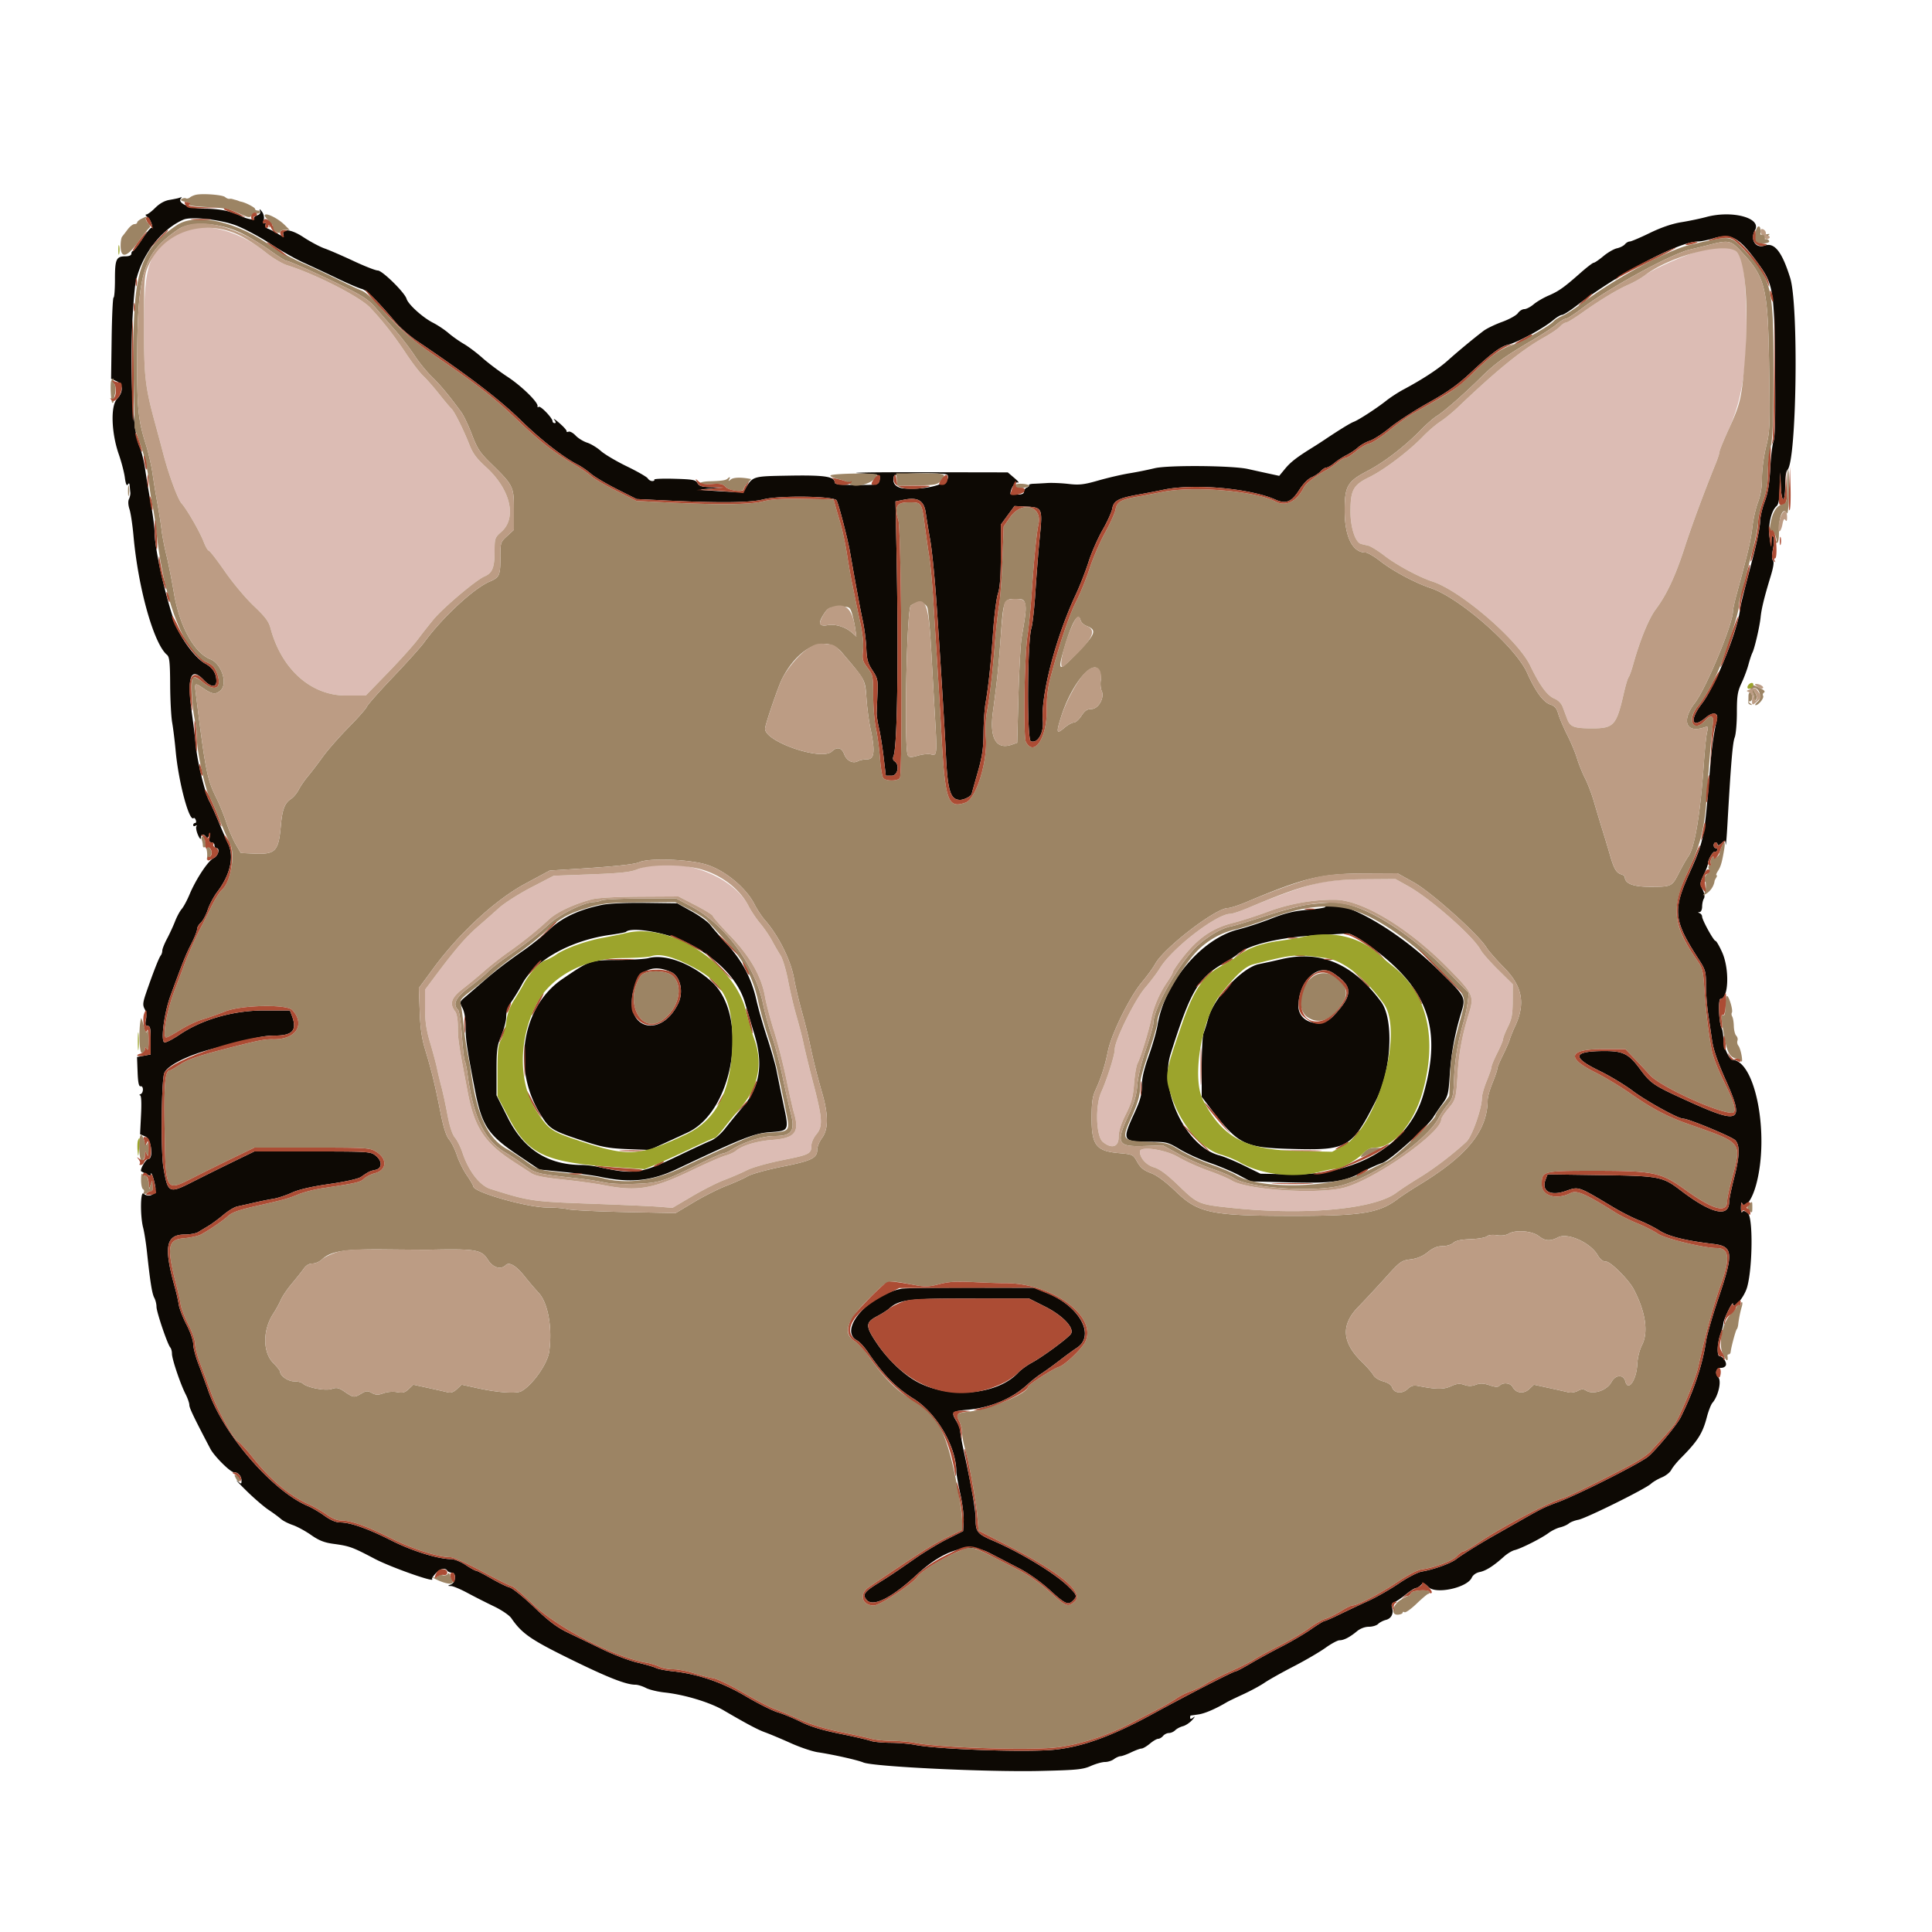 <svg xmlns="http://www.w3.org/2000/svg" width="400" height="400"><g fill-rule="evenodd"><path d="M37 40.999c-.22.074-1.092.252-1.939.394-.992.166-2.027.746-2.913 1.632-.756.756-1.583 1.375-1.838 1.375-.258 0-.182.221.173.5.733.576 1.345 2.3.816 2.3-.195 0-1.062 1.079-1.927 2.398-.864 1.319-1.707 2.399-1.872 2.4-.165.001-.3.242-.3.535 0 .328-.469.534-1.213.534-1.92 0-2.187.581-2.187 4.753 0 2.079-.128 3.78-.285 3.78-.156 0-.336 3.785-.4 8.411L23 78.422l1.1.487c1.425.63 1.472 2.249.107 3.722-1.338 1.443-1.149 7.033.386 11.428.546 1.561 1.111 3.732 1.256 4.823.173 1.306.378 1.802.601 1.451.253-.399.355-.331.405.267.037.44.096 1.07.133 1.4.036.33-.093.924-.286 1.32-.214.439-.173 1.259.106 2.104.251.762.623 3.228.825 5.481.98 10.924 4.212 22.408 6.943 24.675.509.422.629 1.563.653 6.169.016 3.108.204 6.641.417 7.851s.535 3.82.715 5.8c.59 6.493 2.827 14.878 3.729 13.977.116-.116.318.066.448.406.13.339.063.617-.151.617-.213 0-.387.191-.387.424 0 .233.208.295.462.138.27-.167.354-.111.202.135-.143.231.002 1.024.322 1.762.328.754.59 1.035.598.641.018-.8.627-.93 1.061-.227.203.328.397.235.63-.3.253-.579.284-.498.124.327-.158.811-.055 1.1.393 1.1.335 0 .608.27.608.6 0 .33.18.6.4.6.824 0 .376 1.628-.567 2.058-1.118.509-3.664 4.35-4.998 7.542-.506 1.21-1.234 2.56-1.617 3-.383.44-1.001 1.587-1.374 2.549-.372.962-1.12 2.581-1.66 3.597-.541 1.016-.984 2.128-.984 2.471 0 .343-.144.794-.32 1.003-.356.423-1.526 3.401-2.927 7.448-.8 2.313-.853 2.798-.396 3.652.326.61.423 1.461.253 2.233-.216.985-.141 1.247.358 1.247.519 0 .632.529.632 2.955v2.956l-1.416.266-1.417.265.117 3.079c.083 2.202.258 3.051.616 2.979.652-.13.652 1.372 0 1.635-.275.111-.32.216-.1.233.252.019.326 1.511.2 4.043l-.2 4.012 1.1.486c1.257.556 1.741 4.691.549 4.691-.495 0-1.778 2.3-1.403 2.513 1.869 1.059 1.954 1.084 1.979.59.037-.734.618.863.927 2.549.285 1.555-1.24 2.466-2.452 1.464-.641-.531-.686 4.704-.06 7.084.231.88.584 3.13.786 5 .672 6.257 1.049 8.62 1.513 9.487.254.473.461 1.313.461 1.866 0 1.072 2.276 7.79 2.855 8.427.19.209.345.792.345 1.296 0 1.094 1.734 6.233 2.825 8.373.426.836.775 1.846.775 2.244 0 .614.948 2.59 4.348 9.063.808 1.539 4.123 4.844 4.857 4.844.866 0 1.595.797 1.595 1.742 0 .76-.025.761-.9.054-.495-.4.361.517 1.903 2.038s3.612 3.306 4.6 3.966c.988.66 2.137 1.507 2.552 1.881.416.375 1.514.94 2.441 1.256.927.316 2.64 1.245 3.807 2.065 1.595 1.121 2.725 1.573 4.559 1.824 3.44.469 3.935.648 8.638 3.12 3.33 1.75 12.746 5.067 11.856 4.176-.095-.094.235-.61.732-1.147.94-1.014 1.986-1.264 2.412-.575.136.22.558.4.937.4.986 0 .844 2.046-.171 2.443-.739.29-.738.302.034.331.44.017 1.97.661 3.4 1.431s3.887 2.016 5.46 2.769c1.59.761 3.189 1.849 3.6 2.449 2.175 3.173 3.99 4.434 12.174 8.456 7.795 3.831 11.581 5.321 13.521 5.321.487 0 1.461.299 2.165.665.704.366 2.45.791 3.88.944 4.1.438 9.36 2.028 12.2 3.686 4.849 2.832 7.079 4.016 8.598 4.565.991.358 3.384 1.363 5.318 2.233 1.934.869 4.454 1.72 5.6 1.891 3.155.47 8.224 1.607 9.42 2.113 2.077.877 25.613 2.01 36.544 1.758 7.638-.176 8.904-.299 10.551-1.027 1.029-.456 2.353-.828 2.943-.828.59 0 1.422-.264 1.85-.587.427-.323 1.046-.599 1.376-.614.33-.014 1.32-.374 2.2-.799.88-.425 1.844-.779 2.142-.786.298-.008 1.077-.464 1.731-1.014.654-.55 1.423-1 1.709-1 .286 0 .744-.27 1.018-.6.274-.33.823-.6 1.22-.6.398 0 .984-.261 1.303-.58.319-.319 1.035-.695 1.591-.834.555-.14 1.432-.728 1.948-1.308.516-.579.623-.812.238-.517-.465.357-.7.386-.7.088 0-.247.045-.456.1-.464l1.644-.239c1.32-.191 3.548-1.152 5.856-2.526.33-.196 1.86-.936 3.4-1.644 1.54-.708 3.524-1.782 4.409-2.388.884-.605 3.584-2.121 6-3.368 2.415-1.247 5.381-2.977 6.591-3.843 1.21-.867 2.527-1.576 2.926-1.576.903-.001 2.133-.636 3.605-1.86.691-.576 1.651-.941 2.471-.941.738 0 1.602-.261 1.921-.58.319-.319 1.046-.697 1.614-.84 1.139-.286 1.656-1.343 1.262-2.582-.178-.563-.037-.882.473-1.071.401-.147 1.467-.866 2.369-1.598.903-.731 1.835-1.329 2.072-1.329.236 0 .702-.272 1.035-.605.54-.54.713-.498 1.61.4 1.536 1.535 8.003.125 8.949-1.952.259-.566.907-1.026 1.662-1.177 1.284-.257 2.866-1.264 4.993-3.181.681-.613 1.688-1.224 2.238-1.357 1.35-.328 5.519-2.431 7-3.532.66-.49 1.74-1.019 2.4-1.175.66-.156 1.47-.515 1.8-.797.33-.283 1.22-.631 1.979-.775 1.607-.304 13.843-6.365 15.021-7.441.44-.402 1.461-1.003 2.268-1.336.807-.332 1.683-1.025 1.946-1.538.263-.514 1.133-1.593 1.932-2.399 3.543-3.569 4.559-5.162 5.433-8.52.335-1.287.857-2.626 1.16-2.977 1.215-1.408 1.924-4.505 1.212-5.292-.788-.871-.46-1.946.594-1.946.423 0 .859-.233.968-.517.236-.615-.61-1.883-1.257-1.883-.634 0-.544-2.657.156-4.6.317-.88.58-1.87.586-2.2.012-.756 1.972-4.784 1.989-4.088.035 1.408 2.338-1.292 2.943-3.449 1.13-4.032 1.228-14.407.143-15.285-.627-.508-.953-.576-1.166-.242-.162.255-.283-.166-.269-.936.014-.77.109-1.196.212-.946.566 1.379 2.026-.474 2.917-3.701 2.823-10.234-.066-25.622-4.871-25.933-.693-.045-1.896-2.745-1.896-4.256 0-.889-.159-1.92-.353-2.29-.571-1.091-.76-6.074-.23-6.074 1.679 0 1.889-6.173.328-9.65-.58-1.292-1.196-2.35-1.37-2.35-.383 0-2.775-4.342-2.775-5.038 0-.272-.225-.586-.5-.697-.4-.161-.4-.208 0-.233.275-.018.503-.527.506-1.132.003-.605.167-1.354.363-1.664.227-.358.132-1.035-.261-1.86-.577-1.21-.561-1.414.237-3.062.47-.972.861-2.025.869-2.34.021-.83 1.064-2.597 1.444-2.444.177.072.387-.063.465-.3.079-.237-.051-.43-.29-.43-.238 0-.433-.27-.433-.6 0-.33.18-.6.4-.6.22 0 .4.208.4.462 0 .262.346.149.8-.262.778-.704.802-.698.877.238.043.529.21-1.378.373-4.238.711-12.503 1.076-16.872 1.499-17.926.248-.619.451-2.942.451-5.161 0-3.425.145-4.344.959-6.074.527-1.122 1.174-2.849 1.437-3.839.264-.99.627-2.088.808-2.441.464-.903 1.521-5.45 1.71-7.359.178-1.781.765-4.178 2.079-8.483.579-1.894.745-3.019.486-3.278-.259-.259-.258-1.08.001-2.393.218-1.1.246-2.235.064-2.523-.216-.34-.351-.033-.388.877-.044 1.114-.124.95-.389-.8-.36-2.38.346-5.498 1.455-6.418.403-.335.602-1.463.657-3.731l.08-3.251.138 2.913c.174 3.662.903 3.455.903-.257 0-1.568.201-2.897.482-3.178 1.883-1.883 2.335-34.009.559-39.727-1.686-5.426-3.26-7.421-5.292-6.707-1.889.664-3.071-1.25-1.985-3.212 1.391-2.51-4.738-4.155-10.091-2.708-1.25.338-3.58.825-5.178 1.082-1.894.305-4.166 1.082-6.527 2.231-1.993.97-3.858 1.763-4.146 1.763-.288 0-.739.258-1.001.574-.262.316-1.004.69-1.649.832-.645.142-1.909.873-2.81 1.626-.901.752-1.802 1.368-2.003 1.368-.201 0-1.434.945-2.739 2.1-3.409 3.016-4.502 3.792-6.631 4.705-1.041.446-2.423 1.257-3.071 1.803-.649.546-1.515.992-1.926.992-.411 0-1.01.376-1.332.836-.322.46-1.796 1.276-3.274 1.812-1.479.537-3.212 1.376-3.852 1.864-2.124 1.62-5.308 4.26-7.352 6.095-1.983 1.78-5.233 3.911-9.182 6.02-1.1.587-2.72 1.639-3.6 2.338-1.963 1.559-5.74 4.011-6.732 4.369-.669.243-3.129 1.755-6.011 3.696a88.62 88.62 0 01-2.434 1.57c-3.299 2.043-4.609 3.054-5.746 4.432l-1.226 1.489-2.326-.504a513.762 513.762 0 01-4.125-.911c-3.208-.728-16.609-.838-19.372-.16a80.414 80.414 0 01-5.228 1.05c-1.54.25-4.41.916-6.377 1.48-3.029.868-3.978.978-6.2.717-1.443-.169-3.433-.254-4.423-.189-.99.065-2.278.136-2.862.157-.584.022-.99.155-.902.297.088.142-.11.361-.438.488-.329.126-.598.505-.598.841 0 .434-.409.613-1.4.613-.77 0-1.4-.063-1.4-.14 0-1.077.968-2.572 1.531-2.364.368.137.05-.279-.707-.924l-1.376-1.172-17.624-.031c-9.693-.017-15.644.073-13.224.2 3.163.166 4.389.372 4.36.731-.141 1.76.027 1.7-4.76 1.7-3.642 0-4.6-.115-4.6-.551 0-1.188-2.158-1.504-9.382-1.375-7.735.138-7.514.069-9.218 2.868-.352.579-.973.621-5.2.358-4.731-.296-4.76-.303-2-.529l2.8-.23-2.486-.07c-2.006-.057-2.566-.221-2.901-.846-.364-.681-.944-.79-4.777-.9-2.399-.069-4.278.01-4.175.175.102.165-.085.3-.418.3-.332 0-.747-.247-.923-.549-.176-.302-2.117-1.42-4.313-2.485-2.196-1.064-4.626-2.502-5.4-3.194-.774-.693-2.056-1.47-2.848-1.727-.793-.258-1.864-.918-2.381-1.468-.517-.55-1.171-.912-1.454-.803-.283.108-.472.059-.419-.109.052-.169-.625-.927-1.505-1.686-.88-.758-1.353-1.064-1.051-.679.359.458.394.7.1.7-.247 0-.449-.174-.449-.386 0-.654-2.458-3.226-2.85-2.983-.203.126-.32.073-.26-.117.234-.735-3.234-4.144-6.199-6.094-1.711-1.125-4.061-2.894-5.223-3.932-1.163-1.039-2.89-2.338-3.839-2.888-.949-.55-2.379-1.561-3.177-2.247-.799-.686-2.235-1.644-3.192-2.129-2.14-1.084-5.14-3.797-5.486-4.961-.389-1.308-5.024-5.863-5.962-5.861-.447.002-2.702-.882-5.012-1.963-2.31-1.081-5.01-2.251-6-2.6-.99-.349-2.971-1.406-4.402-2.348-2.585-1.702-4.596-1.886-4.093-.375.104.31-.354.189-1.167-.309-.736-.45-1.663-.929-2.061-1.065-.416-.142-.63-.488-.504-.815.125-.327.043-.46-.194-.314-.259.16-.324-.092-.177-.679.139-.556-.017-1.258-.385-1.734-.443-.573-.554-.612-.389-.136.154.444-.047.752-.605.929-.459.145-.727.439-.595.652.256.414-1.548.089-2.665-.48-2.047-1.045-4.501-1.554-7.517-1.559-3.213-.006-5.918-1.201-4.937-2.181.238-.239.134-.244-.509-.026m12 5.728c1.76.693 4.911 2.388 7.001 3.766 2.091 1.379 5.151 3.116 6.8 3.86 1.65.744 4.799 2.218 6.999 3.275 2.2 1.056 4.483 2.039 5.074 2.183 1.017.249 3.18 2.377 7.039 6.926.943 1.11 2.923 2.836 4.4 3.835 10.947 7.397 16.989 12.021 21.632 16.554 4.034 3.941 8.64 7.524 11.655 9.068.77.394 1.995 1.235 2.723 1.869.727.634 3.157 2.076 5.4 3.205l4.077 2.052 6.6.318c10.707.515 17 .436 19.639-.248 3.264-.846 14.724-.687 15.179.21.464.915 2.277 7.895 2.753 10.6 1.336 7.6 2.138 11.916 2.676 14.413.333 1.548.656 4.075.718 5.616.092 2.311.315 3.11 1.273 4.558 1.067 1.614 1.152 2.003 1.035 4.785-.07 1.665-.142 3.478-.161 4.028-.018.55.198 1.99.481 3.2.283 1.21.715 3.91.96 6l.447 3.8h1.2c1.292 0 1.732-2.3.577-3.014-.304-.188-.376-.59-.188-1.046.803-1.947 1.068-20.557.611-42.94l-.2-9.8 1.832-.354c2.85-.552 4.094.221 4.441 2.759.151 1.097.562 3.615.914 5.595.353 1.98.914 7.47 1.249 12.2.709 10.05 1.781 27.207 1.986 31.8.354 7.931.919 9.8 2.959 9.8.899 0 2.419-.835 2.419-1.329 0-.04.54-1.962 1.2-4.271.955-3.342 1.206-5.015 1.229-8.199.016-2.201.201-4.991.41-6.201.624-3.603 1.115-8.227 1.57-14.8.236-3.41.691-6.971 1.01-7.914.408-1.205.584-3.582.591-8l.01-6.286 1.407-1.919 1.408-1.918 2.441.118c3.329.162 3.399.322 2.792 6.391-.27 2.71-.669 7.718-.887 11.128-.217 3.41-.592 6.83-.834 7.6-.848 2.703-.961 23.143-.13 23.462 1.408.54 2.709-1.677 2.489-4.241-.454-5.281 2.686-17.301 6.833-26.154.842-1.797 2.029-4.834 2.637-6.75.609-1.915 1.913-4.885 2.897-6.6.984-1.714 1.892-3.722 2.018-4.462.268-1.579 1.299-2.132 5.309-2.845 1.43-.254 3.86-.723 5.4-1.041 6.276-1.298 17.826-.26 23.075 2.074 2.175.967 3.312.506 4.911-1.994.812-1.269 1.847-2.331 2.56-2.626.658-.273 1.507-.84 1.887-1.26.38-.419.919-.763 1.198-.763.279 0 1.016-.425 1.638-.944.622-.519 1.761-1.259 2.531-1.645.77-.386 1.85-1.11 2.4-1.608.55-.499 1.645-1.112 2.433-1.364.788-.251 2.652-1.462 4.141-2.691 1.49-1.229 5.058-3.545 7.93-5.147 3.956-2.207 6.077-3.712 8.756-6.213 4.308-4.022 6.198-5.44 7.753-5.816 1.998-.483 7.341-3.389 9.369-5.096.704-.592 1.518-1.076 1.809-1.076.291 0 1.644-.855 3.005-1.9 8.635-6.627 21.234-13.288 25.167-13.304.57-.003 1.921-.273 3.001-.6 3.806-1.155 5.35-.368 9.04 4.61 3.586 4.837 3.712 5.547 3.894 21.927.112 10.05.024 14.499-.305 15.4-.254.697-.563 3.247-.686 5.667-.164 3.22-.477 5.073-1.166 6.909-.517 1.38-.941 3.263-.941 4.183 0 .921-.639 4.112-1.42 7.091-2.308 8.809-2.536 9.74-2.787 11.417-.699 4.651-5.226 15.711-7.777 19-2.697 3.476-2.192 5.443.759 2.959 1.447-1.217 2.631-1.04 2.308.346-.7 3.006-1.105 5.943-1.503 10.895-1.117 13.883-1.198 14.283-4.307 21.2-3.376 7.512-3.145 9.601 1.927 17.448 1.496 2.315 1.6 2.667 1.6 5.407 0 1.611.192 4.238.427 5.838l.836 5.707c.28 1.913 1.158 4.475 2.773 8.087 4.041 9.038 3.183 9.47-8.354 4.207-6.543-2.984-7.135-3.387-9.334-6.364-2.324-3.147-3.471-3.728-7.348-3.723-6.581.008-6.911 1.251-1.085 4.079 2.137 1.037 5.235 2.9 6.885 4.14 2.854 2.145 9.434 5.774 10.47 5.774 1.111 0 10.185 3.768 10.83 4.497.965 1.091.879 3.348-.3 7.903-.541 2.09-.988 4.259-.992 4.82-.026 3.339-3.679 2.487-10.008-2.336-3.815-2.907-4.408-3.02-16.699-3.19l-10.899-.151-.411 1.081c-.903 2.376.991 3.466 4.124 2.375 2.807-.978 2.509-1.079 9.885 3.338 1.65.989 4.057 2.212 5.348 2.719 1.291.507 3.195 1.466 4.23 2.13 1.885 1.21 5.397 2.079 11.151 2.762 4.114.487 4.24 1.843 1.046 11.254-1.224 3.604-2.383 7.644-2.577 8.976-.68 4.681-2.531 10.232-5.21 15.624-.84 1.692-5.63 7.417-6.988 8.351-2.727 1.878-14.425 7.744-18.4 9.227-2.916 1.089-3.353 1.305-8.072 3.987a4116.05 4116.05 0 01-4.8 2.726c-3.327 1.887-7.085 4.22-8.219 5.103-1.149.895-4.699 2.174-7.176 2.585-.814.135-2.918 1.231-4.73 2.465-1.794 1.222-4.644 2.848-6.333 3.615-1.688.766-4.33 2.011-5.87 2.766-1.54.756-2.955 1.373-3.144 1.373-.19 0-1.45.77-2.8 1.711-1.351.941-4.076 2.542-6.056 3.558-1.98 1.015-4.857 2.586-6.394 3.489-1.536.903-2.928 1.642-3.093 1.642-.484 0-9.686 4.723-17.313 8.885-8.306 4.532-14.412 6.758-20.2 7.361-5.722.596-24.197-.04-29-.999-1.1-.22-3.383-.41-5.074-.423-1.691-.013-3.52-.194-4.066-.401-.546-.208-3.392-.863-6.326-1.457-3.695-.748-6.188-1.506-8.114-2.468-1.529-.764-3.689-1.657-4.8-1.985-1.111-.328-4.09-1.822-6.62-3.319-4.929-2.917-9.939-4.625-15.2-5.183-1.43-.151-2.96-.459-3.4-.682-.44-.224-2.15-.721-3.8-1.104-1.65-.383-4.89-1.609-7.2-2.725-2.31-1.116-5.545-2.675-7.19-3.465-2.27-1.09-3.955-2.357-7.001-5.267-2.206-2.107-4.488-3.951-5.071-4.098-.583-.146-2.311-.987-3.839-1.868-1.529-.881-2.941-1.603-3.139-1.604-.198-.001-1.17-.54-2.16-1.198-.99-.658-2.34-1.199-3-1.201-2.716-.01-8.135-1.7-12.4-3.867-4.795-2.435-8.442-3.724-10.552-3.729-.902-.002-1.996-.465-3.285-1.391-1.062-.764-2.603-1.668-3.423-2.011-7.219-3.017-17.34-14.656-20.522-23.601a324.177 324.177 0 00-2.178-5.918c-.572-1.495-1.04-3.315-1.04-4.043 0-.733-.617-2.51-1.38-3.973-.759-1.457-1.484-3.327-1.61-4.157-.126-.83-.481-2.409-.789-3.509-2.379-8.494-1.912-10.994 2.053-11.006 1.059-.003 2.295-.228 2.745-.5l2.154-1.294c.733-.44 2.129-1.474 3.102-2.298.973-.824 2.254-1.597 2.847-1.718s2.158-.472 3.478-.779c1.32-.307 3.12-.671 4-.809.88-.138 2.59-.702 3.8-1.254 1.466-.668 4.069-1.272 7.8-1.809 3.395-.489 5.976-1.067 6.556-1.47 1.589-1.102 1.802-1.206 2.944-1.447 1.471-.309 1.495-1.847.046-2.987-1.013-.797-1.519-.829-13.08-.829H52.641l-4.621 2.247a621.587 621.587 0 00-8.066 4c-5.016 2.552-5.197 2.464-6.123-2.96-.557-3.264-.422-17.903.179-19.505.579-1.54 4.758-3.666 9.818-4.994 9.559-2.51 10.813-2.776 13.098-2.782 3.713-.01 4.644-1.127 3.484-4.18l-.39-1.026h-5.267c-6.472 0-12.867 1.832-17.638 5.052-1.477.997-2.879 1.694-3.114 1.548-.745-.46.011-6.131 1.281-9.6 2.618-7.154 3.157-8.499 4.312-10.756.663-1.296 1.206-2.663 1.206-3.038s.353-1.001.783-1.391c.431-.39 1.079-1.597 1.439-2.682.361-1.086 1.25-2.752 1.976-3.703 2.672-3.501 3.52-7.257 2.244-9.941-.442-.929-1.36-3.039-2.041-4.689-.68-1.65-1.527-3.525-1.881-4.166-.841-1.525-2.467-8.182-2.743-11.234-.119-1.32-.492-4.38-.829-6.8-1.069-7.679-.305-9.878 2.437-7.016 1.444 1.508 2.615 1.613 2.615.235 0-1.603-.754-2.788-2.31-3.628-1.638-.885-4.007-3.773-5.57-6.791-1.796-3.468-4.934-16.519-4.911-20.424.006-.867-.348-3.556-.785-5.976-.438-2.42-.974-5.666-1.193-7.212-.219-1.547-.747-3.617-1.173-4.6-1.688-3.898-2.176-20.794-.944-32.666.602-5.799 5.071-12.113 10.086-14.249 1.649-.702 7.816.001 11 1.254m147.157 51.604c1.008 1.631-3.934 3.18-8.941 2.803-1.806-.136-2.624-1.16-2.106-2.634.203-.577 10.696-.738 11.047-.169M124.6 187.355c-4.726.981-8.221 2.615-10.8 5.049-1.32 1.245-3.66 3.146-5.2 4.223-3.948 2.762-5.932 4.286-8.535 6.553a492.369 492.369 0 01-3.615 3.119c-1.343 1.14-1.347 1.153-.7 2.404.414.801.649 2.245.648 3.977-.002 2.53.265 4.333 1.879 12.72 1.467 7.626 2.678 9.495 8.854 13.672l4.531 3.064 5.269.536c2.898.295 6.169.729 7.269.964 6.307 1.346 10.659.907 15.976-1.615 13.317-6.315 15.956-7.364 19.109-7.6 4.157-.312 4.101-.199 2.913-5.843a602.175 602.175 0 01-1.432-6.978c-.235-1.21-1.109-4.27-1.943-6.8-.833-2.53-1.821-5.979-2.195-7.665-.995-4.486-2.927-8.186-6.052-11.591-1.481-1.614-3.063-3.435-3.516-4.048-.453-.612-2.181-1.87-3.842-2.795l-3.018-1.681-6.6-.082c-4.045-.05-7.529.111-9 .417m149.695.483c-.131.131-1.826.376-3.767.543-2.618.227-4.501.689-7.301 1.794-2.075.819-5.153 1.832-6.841 2.252-7.62 1.897-15.298 10.994-16.736 19.83-.21 1.288-1.027 4.143-1.816 6.343-1.004 2.801-1.434 4.677-1.434 6.26 0 1.79-.333 2.984-1.6 5.74-2.552 5.55-2.411 5.8 3.263 5.8 3.481 0 3.684.052 6.288 1.599 1.48.879 4.212 2.114 6.07 2.745 1.858.631 4.537 1.756 5.951 2.501l2.573 1.355 7.827.2c9.073.232 11.528-.112 15.288-2.142 1.397-.755 3.243-1.595 4.102-1.867 1.618-.512 9.424-7.531 10.647-9.573.335-.56 1.163-1.772 1.84-2.695 1.125-1.532 1.253-2.033 1.499-5.838a55.043 55.043 0 012.308-12.766c1.066-3.527 1.121-3.421-4.764-9.189-8.806-8.631-20.96-15.328-23.397-12.892m-132.249 7.245c6.389 3.203 10.769 7.694 12.182 12.488.556 1.886 1.452 4.895 1.991 6.688 1.862 6.186 1.079 10.842-2.529 15.037a131.59 131.59 0 00-3.474 4.242c-.925 1.192-2.175 2.279-3 2.609-.779.312-3.666 1.648-6.416 2.971-8.245 3.965-9.433 4.135-17.077 2.451-.923-.203-2.453-.373-3.4-.378-6.899-.038-11.886-3.231-15.142-9.694l-2.381-4.725v-4.998c0-4.431.113-5.268 1-7.374.55-1.307 1.001-3.056 1.002-3.888.001-1.023.396-2.094 1.221-3.312.67-.99 1.594-2.516 2.053-3.392 2.589-4.942 10.008-9.106 18.268-10.253 1.681-.233 3.146-.514 3.256-.623 1.112-1.106 8.496.17 12.446 2.151m140.358-.079c13.136 9.127 16.378 17.519 12.249 31.71-2.987 10.268-13.787 16.702-27.549 16.414l-6.14-.128-3.382-1.67c-1.86-.919-4.181-1.88-5.158-2.136-6.892-1.807-12.457-13.423-10.057-20.994 4.148-13.084 5.721-15.76 11.058-18.806 1.086-.62 2.335-1.436 2.775-1.814 2.327-1.997 8.568-3.493 16.461-3.945a913.54 913.54 0 006.343-.376c.443-.032 1.973.753 3.4 1.745M134.2 198.379c-.66.18-3.502.348-6.316.374-5.777.053-5.661.013-11.459 3.953-8.353 5.677-10.446 18.483-4.569 27.951 1.988 3.203 2.325 3.406 9.544 5.768 3.289 1.077 4.806 1.341 8.54 1.487l4.539.177 3.261-1.484c1.793-.816 3.89-1.781 4.659-2.145 9.598-4.531 12.68-24.299 4.876-31.274-4.229-3.78-9.594-5.752-13.075-4.807m131 .227c-1.21.289-3.248.737-4.53.995-3.463.698-9.348 6.967-10.508 11.195-.333 1.212-.775 2.617-.983 3.123-.209.505-.379 3.673-.379 7.04v6.121l1.185 1.56c6.543 8.615 7.35 9.015 18.667 9.263 10.326.227 11.379-.432 16.288-10.185 3.181-6.32 3.683-16.69.984-20.328-5.862-7.903-12.553-10.739-20.724-8.784m-126.246 2.646c1.909.87 2.634 4.095 1.463 6.512-3.517 7.266-11.056 5.386-9.359-2.335.978-4.453 3.9-5.998 7.896-4.177m137.057.209c4.151 2.776 4.171 4.489.102 8.839-2.615 2.796-7.358 1.449-7.289-2.07.103-5.176 4.033-8.878 7.187-6.769M186.58 266.82c-6.99 1.452-13.076 8.63-9.095 10.726.487.256 1.465 1.318 2.174 2.36 3.227 4.742 5.858 7.425 9.507 9.694 4.742 2.949 8.834 9.933 8.834 15.078 0 .512.368 2.583.818 4.604.45 2.02.765 4.583.7 5.696L199.4 317l-3.2 1.603c-1.76.881-4.73 2.666-6.6 3.966-4.647 3.231-5.049 3.499-7.893 5.275-2.838 1.772-3.214 2.354-2.226 3.446 1.329 1.469 5.207-.51 10.356-5.285 5.561-5.157 10.721-6.715 14.963-4.517l6.239 3.236c1.931 1.002 4.478 2.811 6.308 4.478 3.22 2.936 3.798 3.196 4.824 2.169.907-.906.816-1.16-1.071-2.99-2.755-2.672-9.826-6.959-15.5-9.399-3.232-1.39-3.6-1.835-3.6-4.358 0-1.963-.801-6.608-2.42-14.024-.432-1.98-.784-3.939-.783-4.353.002-.414-.37-1.356-.825-2.092-1.098-1.777-.876-1.995 2.315-2.274 4.845-.425 9.249-2.289 12.513-5.297.77-.709 2.057-1.716 2.861-2.237.804-.521 2.514-1.759 3.8-2.751s2.842-2.126 3.457-2.521c3.882-2.49.747-8.461-5.918-11.269l-2.8-1.18-13.22-.025c-7.271-.014-13.751.085-14.4.219m29.78 3.69c3.642 1.832 6.079 4.377 5.382 5.621-.443.792-5.816 4.763-8.142 6.018-.99.535-2.25 1.457-2.8 2.051-4.367 4.713-14.761 5.512-21.363 1.643-2.736-1.604-5.758-4.561-7.895-7.729-2.397-3.552-2.392-4.311.034-5.591.977-.516 2.082-1.214 2.456-1.552 2.105-1.905 3.889-2.133 16.768-2.143l12.2-.009 3.36 1.691" fill="#0d0904"/><path d="M40.6 40.32c-.44.091-1.017.342-1.282.557-.266.216-.634.298-.82.184-.185-.115-.577-.06-.87.122-.374.231-.142.416.772.617.827.182 1.127.398.817.589-.269.167 1.377.386 3.659.487 3.397.151 4.572.379 6.49 1.257 2.149.984 2.382 1.017 2.827.408.267-.365.681-.543.919-.396.238.148.546.085.684-.138.138-.224-.029-.407-.372-.407-.343 0-.624-.158-.624-.351 0-.302-1.995-1.33-2.9-1.494-.165-.03-.39-.1-.5-.155a3.781 3.781 0 00-.6-.2c-.22-.055-.535-.144-.7-.197a1.562 1.562 0 00-.642-.036c-.188.033-.583-.138-.876-.382-.546-.453-4.541-.764-5.982-.465m14.2 4.309c0 .125.262.49.583.811.321.321.484.893.362 1.272-.187.584-.155.597.211.088.385-.535.615-.309.495.488-.024.158.315.48.753.714.541.29.796.294.796.012 0-.228.442-.414.982-.414h.982l-.999-.998c-1.472-1.473-4.165-2.748-4.165-1.973m-25.5.659c-.495.239-.9.587-.9.773 0 .187-.257.339-.571.339-.314 0-.942.495-1.396 1.1a63.111 63.111 0 01-1.155 1.504c-.181.222-.318 1.122-.304 2 .042 2.608 1.326 2.273 3.676-.96 1.056-1.454 2.091-2.763 2.3-2.908.219-.152.096-.547-.289-.932-.368-.368-.566-.834-.441-1.036.272-.441.232-.435-.92.12m7.3 1.338c-8.037 5.419-9.288 9.885-8.919 31.838l.17 10.136 1.28 3.618c.765 2.162 1.433 5.059 1.66 7.2.208 1.97.569 4.392.8 5.382.231.99.592 3.42.802 5.4 1.46 13.766 5.703 24.944 10.179 26.814 1.509.631 1.972 1.148 2.494 2.786.886 2.783-.653 3.45-3.171 1.374-.819-.675-1.693-1.099-1.946-.942-.512.316-.214 6.368.452 9.168.209.88.384 2.621.389 3.868.011 2.526 1.776 10.46 2.622 11.784.299.469 1.174 2.449 1.944 4.4.769 1.952 1.775 4.268 2.235 5.148 1.175 2.248.192 8.006-1.643 9.63-.479.423-1.484 2.03-2.232 3.57-.749 1.54-1.607 3.25-1.908 3.8-.897 1.644-2.91 6.087-3.533 7.8-.32.88-1.301 3.49-2.18 5.8-1.59 4.181-2.533 9.6-1.67 9.6.217 0 1.515-.703 2.885-1.563 1.369-.859 3.461-1.847 4.647-2.195 1.187-.348 3.287-1.085 4.668-1.637 3.336-1.335 12.781-1.524 13.908-.279 2.75 3.039.709 6.141-3.974 6.039-1.839-.04-3.166.235-11.219 2.33-4.325 1.125-6.605 1.938-7.968 2.841-1.05.695-2.036 1.264-2.192 1.264-.997 0-1.247 2.744-1.099 12.071.21 13.189.152 13.089 5.873 10.172a518.538 518.538 0 018.083-4l4.637-2.243H64.59c11.375 0 11.977.038 13.263.833 2.418 1.494 2.269 3.83-.286 4.483-.752.192-1.743.698-2.202 1.125-.8.744-1.535.911-8.765 1.993-1.54.231-3.7.789-4.8 1.24-2.204.903-2.816 1.071-9.165 2.511-3.132.71-4.658 1.263-5.4 1.954-1.053.981-3.7 2.796-5.591 3.834-.574.315-2.214.675-3.644.8-3.325.29-3.539 1.816-1.405 10.027.315 1.21.679 2.879.808 3.709.13.83.858 2.7 1.617 4.157.763 1.463 1.38 3.24 1.38 3.973 0 .728.469 2.548 1.042 4.043a367.838 367.838 0 012.156 5.804c1.34 3.718 4.705 9.834 5.704 10.369.396.212 1.811 1.758 3.144 3.436 3.651 4.594 7.557 7.83 11.583 9.598 1.006.442 2.608 1.368 3.56 2.057 1.073.777 2.213 1.254 2.998 1.254 2.081 0 5.316 1.145 10.315 3.651 4.471 2.241 9.792 3.939 12.365 3.946.587.002 3.582 1.353 6.655 3.003 3.073 1.65 5.799 3 6.058 3 .258 0 2.249 1.703 4.424 3.784 5.098 4.879 16.854 10.933 23.396 12.05.88.15 2.086.519 2.68.819.594.301 1.876.547 2.848.547s2.905.363 4.295.807c1.389.444 3.208.916 4.04 1.05.833.133 3.635 1.481 6.226 2.996s5.521 3.041 6.511 3.39c.99.349 3.33 1.329 5.2 2.177 2.198.997 5.168 1.903 8.4 2.56 2.75.56 5.629 1.198 6.397 1.419.769.22 2.659.412 4.2.425 1.542.013 3.703.199 4.803.414 5.015.98 23.086 1.59 29 .979 4.801-.496 10.758-2.406 15.8-5.068.88-.465 3.042-1.588 4.804-2.497 1.762-.909 3.775-2.061 4.473-2.56.699-.5 2.047-1.182 2.997-1.516.949-.334 2.356-1.021 3.126-1.528.77-.506 3.11-1.689 5.2-2.629 2.09-.939 4.25-2.025 4.8-2.413.55-.389 2.89-1.668 5.2-2.845 2.31-1.176 5.1-2.818 6.2-3.649 1.1-.831 2.63-1.712 3.4-1.957.77-.246 2.226-.966 3.235-1.601s2.06-1.154 2.335-1.154c1.029 0 5.727-2.444 9.247-4.811 2.21-1.486 4.219-2.53 5.112-2.655 2.711-.38 6.348-1.752 7.284-2.748.509-.542 1.122-.986 1.361-.986.239 0 1.681-.836 3.204-1.858 4.91-3.294 14.642-8.408 17.422-9.156 1.037-.279 9.796-4.61 14.483-7.161 1.475-.803 3.12-1.947 3.655-2.543.535-.595 1.64-1.802 2.455-2.682.815-.88 1.907-2.146 2.425-2.812 1.052-1.352 4.444-9.505 4.988-11.988 1.382-6.303 3.17-12.847 4.573-16.737 2.082-5.769 1.88-7.853-.759-7.871-2.739-.019-10.731-1.96-12.172-2.957-.796-.551-2.717-1.524-4.267-2.162-1.551-.639-3.531-1.609-4.4-2.156-6.242-3.927-8.135-4.761-9.363-4.126-2.969 1.535-6.018.618-6.018-1.809 0-2.715.262-2.782 10.882-2.782 12.3 0 13.798.31 18.778 3.886 5.912 4.245 8.74 4.999 8.74 2.329 0-.527.45-2.635.999-4.686 2.015-7.523 2.229-7.255-8.895-11.157-4.537-1.592-7.651-3.222-12.084-6.325-2.078-1.456-5.408-3.461-7.4-4.455-6.064-3.029-5.444-4.792 1.686-4.792h4.608l1.843 1.913a160.972 160.972 0 013.243 3.474c2.113 2.356 13.994 7.813 17.012 7.813.929 0 .574-1.803-.986-5-2.104-4.314-2.925-6.371-3.273-8.2-.634-3.333-1.213-8.173-1.484-12.4-.248-3.879-.369-4.344-1.576-6.083-5.056-7.28-5.369-10.738-1.682-18.583 2.31-4.916 3.261-8.539 3.656-13.934.77-10.507 1.137-14.867 1.373-16.3.287-1.738-.425-2.042-1.64-.7-2.337 2.582-3.832-.129-1.566-2.84 1.465-1.754 3.362-5.145 4.677-8.36 1.538-3.76 3.889-11.237 3.889-12.368 0-.649.193-1.687.43-2.306.236-.619.574-1.846.752-2.726.178-.88.885-3.691 1.571-6.247.686-2.556 1.247-5.387 1.247-6.291 0-.904.45-2.839 1-4.3.743-1.976 1.002-3.44 1.006-5.71.004-1.678.267-4.132.586-5.452.445-1.843.583-5.512.594-15.808.019-17.65-.348-19.113-6.333-25.292-2.695-2.782-2.416-2.759-10.694-.876-4.997 1.137-15.731 6.945-23.111 12.507-1.263.951-2.885 1.976-3.604 2.276-.719.301-1.52.802-1.779 1.115-.763.919-6.634 4.249-8.732 4.952-2.21.741-4.189 2.135-7.333 5.164-3.302 3.182-4.689 4.236-8.2 6.228-1.76.999-4.01 2.276-5 2.836-.99.561-3.136 2.11-4.768 3.442-1.633 1.332-3.478 2.534-4.1 2.671-.623.137-1.869.864-2.77 1.617-.901.752-1.877 1.368-2.169 1.368-.292 0-1.04.423-1.662.939-.622.517-1.601 1.192-2.175 1.5-2.303 1.237-4.346 2.797-4.787 3.655-1.524 2.968-3.717 4.067-5.889 2.951-4.373-2.247-17.185-3.299-23.68-1.943-1.21.252-3.338.657-4.729.9-3.619.632-4.413 1.082-4.712 2.674-.139.744-1.118 2.921-2.175 4.838-1.057 1.917-2.486 5.22-3.175 7.34-.689 2.119-1.93 5.179-2.759 6.8-1.448 2.83-3.354 8.435-5.26 15.463-.659 2.429-.894 4.365-.877 7.23.033 5.636-2.619 9.617-4.307 6.464-.58-1.084-.324-17.794.339-22.104.261-1.701.654-5.751.872-9 .446-6.639.989-12.116 1.38-13.907.85-3.904-3.424-4.996-5.869-1.5L207.8 109l-.262 7c-.145 3.85-.457 8.08-.693 9.4-.237 1.32-.608 4.65-.824 7.4-.499 6.359-1.101 11.565-1.679 14.521-.251 1.282-.352 3.672-.226 5.338.381 5.038-2.023 12.742-4.216 13.51-3.633 1.272-4.204-.279-4.95-13.457-.34-6.001-.776-13.342-.968-16.312-.192-2.97-.522-8.28-.733-11.8-.21-3.52-.586-7.66-.834-9.2-.248-1.54-.677-4.514-.953-6.609-.63-4.782-.636-4.791-3.278-4.791-2.563 0-3.061.853-2.181 3.736.646 2.119.928 52.573.297 53.364-.518.651-2.881.646-3.423-.007-.231-.278-.541-2.123-.688-4.1-.147-1.976-.52-4.729-.828-6.118-.309-1.388-.566-4.448-.572-6.8-.011-4.088-.062-4.342-1.168-5.804-1.033-1.363-1.134-1.755-.94-3.63.141-1.374-.067-3.405-.604-5.871-.451-2.074-.922-4.31-1.045-4.97-.124-.66-.416-2.1-.65-3.2-.234-1.1-.687-3.7-1.006-5.777-.319-2.078-.955-5.048-1.413-6.6a300.68 300.68 0 01-1.107-3.823l-.274-1-6.093-.11c-4.47-.081-6.72.052-8.449.5-2.64.684-8.931.763-19.64.248l-6.6-.318-4.2-2.101c-2.31-1.155-4.65-2.52-5.2-3.032-.55-.513-2.017-1.529-3.259-2.259-4.385-2.578-7.391-4.913-11.962-9.297-4.835-4.635-8.175-7.247-16.92-13.228-5.133-3.51-8.008-6.087-12.049-10.799-1.124-1.31-2.604-2.56-3.4-2.871-.776-.303-3.03-1.355-5.01-2.339a186.17 186.17 0 00-7.284-3.384c-2.026-.877-5.126-2.594-6.89-3.816-6.995-4.846-15.189-6.555-19.026-3.968m13 1.458c1.65.765 4.414 2.41 6.142 3.654C57.47 52.982 59.066 54 59.289 54c.551 0 6.726 2.777 12.244 5.505 3.579 1.77 4.883 2.651 6.2 4.191a479.584 479.584 0 004.032 4.627c1.3 1.472 3.13 3.847 4.066 5.277.936 1.43 2.546 3.41 3.577 4.4 1.702 1.632 3.596 3.914 6.104 7.35.502.688 1.492 2.773 2.2 4.633 1.093 2.872 1.663 3.75 3.763 5.8 4.815 4.702 4.925 4.919 4.925 9.718v4.191l-1.4 1.282c-1.365 1.25-1.4 1.36-1.4 4.322 0 3.873-.155 4.227-2.242 5.122-3.317 1.422-9.929 7.572-13.558 12.611-.66.916-3.535 4.117-6.389 7.113-2.854 2.995-5.309 5.772-5.457 6.171-.147.398-1.862 2.341-3.811 4.318-1.949 1.976-4.353 4.721-5.343 6.1-.99 1.379-2.36 3.173-3.045 3.988-.686.814-1.544 2.064-1.909 2.777-.364.713-1.081 1.571-1.593 1.906-1.304.854-1.811 2.184-2.104 5.514-.476 5.405-1.09 6.025-5.735 5.805l-2.562-.121-1.046-1.8c-.575-.99-1.465-3.06-1.978-4.6-.512-1.54-1.427-3.79-2.033-5-1.913-3.821-2.269-5.635-4.261-21.7-.274-2.205-.243-2.221 1.704-.9 1.727 1.172 2.432 1.241 3.431.338 1.54-1.394.183-5.546-2.108-6.446-3.348-1.315-6.395-6.84-7.542-13.677-.452-2.69-1.162-6.268-1.579-7.952-.416-1.685-.869-4.053-1.006-5.263s-.503-3.55-.812-5.2a173.06 173.06 0 01-1.017-6.2c-.25-1.76-.885-4.55-1.411-6.2-1.515-4.758-1.794-7.294-1.794-16.317 0-19.367 1.178-23.236 8.6-28.261 2.442-1.653 8.272-1.347 12.6.662m313.825.123c-.145.774-.154 1.584-.021 1.8.373.602 3.102.501 2.879-.107-.1-.275-.43-.452-.733-.394-.302.058-.19-.177.25-.523.775-.608.766-.622-.291-.434-.599.107-1.073.072-1.052-.077.272-1.952-.67-2.194-1.032-.265m-3.256 3.515c5.415 5.717 5.852 7.47 6.118 24.522.189 12.097.151 13.043-.643 16.271-.47 1.906-.844 4.727-.844 6.356 0 1.99-.265 3.625-.826 5.101-.454 1.195-.981 3.535-1.171 5.201-.313 2.744-.916 5.316-3.241 13.827-.42 1.54-.764 3.132-.763 3.537.004 2.596-5.558 15.979-7.899 19.005-2.819 3.644-1.848 6.296 1.859 5.081.918-.301.946-.257.655 1.031-.167.74-.452 3.506-.632 6.146-.723 10.572-1.882 17.615-3.204 19.474-.42.591-1.31 2.148-1.976 3.46-1.444 2.842-1.495 2.866-6.019 2.866-3.479 0-5.183-.674-5.183-2.048 0-.164-.36-.412-.8-.552-.945-.3-1.467-1.187-2.198-3.731a376.941 376.941 0 00-1.586-5.269 475.284 475.284 0 01-1.844-6.135c-.437-1.505-1.259-3.652-1.826-4.771-.567-1.119-1.302-2.948-1.634-4.064-.331-1.116-1.236-3.287-2.01-4.824-.774-1.538-1.613-3.504-1.863-4.368-.357-1.232-.732-1.666-1.734-2.005-1.394-.472-3.08-2.798-4.726-6.518-2.366-5.35-13.985-15.563-19.979-17.561-3.172-1.057-7.797-3.523-10.348-5.518-1.292-1.01-2.698-1.836-3.126-1.836-2.708 0-4.326-3.265-4.326-8.728 0-5.028.563-5.996 4.755-8.181 3.384-1.763 7.675-5.053 10.853-8.321 1.214-1.248 2.762-2.607 3.441-3.02 1.471-.895 5.724-4.614 9.11-7.967 2.9-2.871 5.074-4.452 10.441-7.594 2.2-1.287 4.591-2.847 5.314-3.465.723-.618 1.551-1.124 1.84-1.124.29 0 1.749-.925 3.243-2.057 5.859-4.435 18.72-11.44 22.603-12.311.99-.222 2.79-.659 4-.971 3.743-.966 4.346-.862 6.169 1.061M23.013 78.9c-.227.702-.051 4.195.225 4.471.126.126.251.004.279-.271.028-.275.168-.992.312-1.593.144-.602.123-1.412-.047-1.8-.17-.389-.28-.842-.246-1.007.108-.507-.351-.332-.523.2M370 100.621c0 3.376-.014 3.426-1.105 3.806-1.193.416-1.992 1.828-2.378 4.205-.162 1.002-.103 1.406.182 1.231.451-.279 1.401 1.904 1.002 2.303-.129.129-.036.234.206.234.278 0 .428-.94.406-2.546-.038-2.863.864-4.939 1.586-3.648.255.455.404-.891.46-4.166.046-2.662-.016-4.84-.138-4.84-.121 0-.221 1.539-.221 3.421m-198.025-2.205c-.255.157.453.503 1.584.774 1.124.27 2.144.652 2.266.85.832 1.347 5.695-.143 5.762-1.766.016-.394-8.96-.261-9.612.142m13.7.884l.125 1.3 4.124-.085c3.752-.077 4.192-.167 4.886-1 1.216-1.457 1.054-1.515-4.235-1.515h-5.026l.126 1.3m-35.02-.222c-.365.365-1.209.493-3.746.566-1.15.034-1.998.212-1.883.398.114.185 1.173.263 2.351.172 1.747-.134 2.274-.021 2.845.611.745.822 3.778 1.124 3.778.375 0-.22.36-.76.8-1.2.44-.44.755-.809.7-.82-1.954-.398-3.639-.365-4.189.081-.467.379-.575.39-.364.039.325-.542.156-.67-.292-.222M26.509 101.6c0 .99.078 1.395.173.9a5.661 5.661 0 000-1.8c-.095-.495-.173-.09-.173.9m183.702-1.218c-.123.2-.037.478.192.62.477.295 2.965-.168 2.642-.491-.394-.394-2.608-.495-2.834-.129m2.032 24.646c.247.986.129 2.118-.728 6.972-.213 1.21-.506 6.606-.651 11.991l-.264 9.791-1.096.385c-3.243 1.138-4.673-1.312-3.935-6.741.88-6.468 1.195-9.518 1.635-15.786.517-7.369.623-7.64 3.002-7.64 1.577 0 1.808.117 2.037 1.028m-20.251.751c.205.539.57 4.544.811 8.9.24 4.357.605 10.801.81 14.321.417 7.148.366 7.574-.853 7.187-.464-.147-1.652-.041-2.64.235-1.503.421-1.855.412-2.16-.059-.819-1.267-.241-30.369.616-30.996 1.275-.931 2.984-.725 3.416.412m-15.635 1.121c.231.715.54 2.11.687 3.1l.268 1.8-.956-.845c-1.312-1.159-3.447-1.812-4.983-1.524-1.708.321-2.026-.328-.986-2.01 1.004-1.625 1.258-1.748 3.682-1.789 1.766-.03 1.892.039 2.288 1.268m47.358 1.495c.114.438.65.964 1.192 1.17 2.342.89 2.023 1.671-2.595 6.369-3.178 3.233-3.382 3.005-1.866-2.091 1.52-5.109 2.8-7.242 3.269-5.448m-49.45 6.654c5.085 6.001 4.842 5.537 5.15 9.799.134 1.844.5 4.558.814 6.031.991 4.649.818 6.321-.655 6.321-.675 0-1.575.186-2 .414-1.009.54-2.283-.123-2.787-1.449-.535-1.405-1.467-1.617-2.569-.582-2.123 1.995-13.818-1.998-13.818-4.718 0-.761 2.696-8.682 3.494-10.265 3.414-6.776 9.152-9.351 12.371-5.551m53.36 3.797c.249.465.369 1.41.268 2.1-.101.69-.01 1.637.203 2.105.643 1.412-.689 3.749-2.138 3.749-.875 0-1.367.334-2.054 1.395-.497.767-1.205 1.397-1.573 1.4-.368.003-1.231.477-1.917 1.055-1.674 1.408-1.772 1.146-.776-2.078 2.114-6.846 6.603-12.312 7.987-9.726m134.628 3.034c-.124.124.039.601.361 1.062.322.46.589 1.201.592 1.647.005.634.084.687.365.244.233-.368.144-.896-.252-1.5-.336-.513-.431-.933-.211-.933 1.154 0 1.773 2.036.859 2.829-.489.424-.71.771-.49.771.626 0 1.829-1.505 1.556-1.947-.135-.219-.05-.519.19-.667.268-.166.077-.456-.493-.749-1.494-.771-2.236-.998-2.477-.757m-.253 2.296c0 .563-.013 1.155-.03 1.314-.016.159.208.353.5.43.351.093.327-.002-.07-.283-.407-.288-.439-.427-.1-.431.594-.007.674-1.451.1-1.806-.227-.14-.4.196-.4.776M41.757 173.833c.134.348.243.898.243 1.223 0 .325.18.48.4.344.337-.208.617 1.228.447 2.3-.091.576.328.294.759-.511.347-.649.27-1.021-.386-1.854-.451-.574-.82-1.289-.82-1.589 0-.3-.199-.546-.443-.546-.243 0-.333.285-.2.633m314.633 1.593c-.214.564-.39 1.117-.39 1.229 0 .523-1.2 1.389-1.212.874-.008-.332-.165-.266-.422.174-.225.387-.299.882-.164 1.1.135.218.035.397-.221.397-.267 0-.36.279-.217.651.139.362-.009.85-.335 1.1-.322.247-.688.989-.813 1.649-.181.951-.15 1.034.15.4.332-.702.381-.651.406.42.015.671-.197 1.459-.472 1.752-.275.292-.012.222.584-.156.9-.571 1.572-1.603 1.702-2.616.015-.11.169-.425.344-.7.174-.275.196-.5.048-.5-.149 0-.003-.408.324-.906.573-.875.848-1.848 1.297-4.594.254-1.556-.067-1.7-.609-.274m-210.163 3.571c3.848 1.173 8.253 4.808 9.995 8.247.537 1.06 1.514 2.538 2.17 3.286 2.821 3.212 5.344 8.282 6.007 12.07.27 1.54.991 4.6 1.604 6.8.613 2.2 1.336 5.08 1.607 6.4.719 3.497 1.529 6.755 2.624 10.545 1.298 4.493 1.287 7.465-.034 9.255-.55.745-1 1.833-1 2.416 0 1.758-1.11 2.3-7.222 3.525-3.221.646-6.397 1.524-7.178 1.984-.77.455-2.75 1.346-4.4 1.981-1.65.635-4.693 2.166-6.761 3.403l-3.762 2.248-10.438-.217c-5.742-.119-11.069-.378-11.839-.576-.77-.198-2.706-.361-4.302-.362-4.177-.003-15.298-3.178-15.298-4.367 0-.19-.601-1.22-1.336-2.29-.735-1.07-1.661-2.935-2.059-4.145-.397-1.21-1.123-2.681-1.613-3.27-.608-.731-1.162-2.44-1.75-5.4-1.173-5.909-1.904-8.929-3.129-12.93-.796-2.6-1.083-4.534-1.216-8.219l-.175-4.819 3.079-4.181c5.326-7.231 12.832-14.134 18.941-17.419l5.058-2.721 5.2-.325c8.313-.521 12.328-.947 13.4-1.422 2.019-.895 10.224-.596 13.827.503m146.507 3.703c3.568 1.993 13.422 10.821 15.008 13.446.417.69 2.084 2.597 3.706 4.237 3.761 3.808 4.427 7.429 2.227 12.111-.44.938-.931 2.156-1.09 2.706-.159.55-.806 2.03-1.437 3.289-.631 1.258-1.149 2.518-1.15 2.8-.001.281-.447 1.591-.99 2.911-.544 1.32-.993 2.914-.999 3.542-.052 6.369-4.163 11.474-14.135 17.552-1.719 1.048-3.709 2.35-4.422 2.894-3.847 2.934-7.38 3.529-21.052 3.543-17.52.019-20.222-.518-24.851-4.941-2.273-2.171-3.97-3.432-5.281-3.924-1.478-.555-2.139-1.096-2.812-2.296-.872-1.557-.904-1.572-3.86-1.837-4.637-.415-5.599-1.66-5.587-7.227.007-3.295.172-4.461.838-5.906 1.133-2.461 1.912-4.913 2.547-8.02.723-3.538 4.507-11.217 6.987-14.18 1.105-1.32 2.356-3.037 2.779-3.816 1.816-3.338 12.543-11.584 15.07-11.584.488 0 2.211-.558 3.829-1.241 11.937-5.035 15.434-5.88 24.507-5.925l6.765-.034 3.403 1.9M124.6 186.4c-.44.189-1.218.356-1.728.372-2.027.061-7.065 2.57-9.272 4.618-2.214 2.055-4.396 3.741-9.215 7.123-1.438 1.01-2.968 2.229-3.4 2.71-.432.48-2.09 1.858-3.685 3.061-2.962 2.234-3.659 3.597-2.453 4.803.245.245.598 2.627.783 5.291.185 2.665.453 5.033.596 5.264.143.231.408 1.531.591 2.889 1.194 8.884 3.507 13.606 7.912 16.15 1.029.595 2.815 1.785 3.968 2.646 2.218 1.655 2.359 1.689 11.103 2.657 1.76.195 4.163.568 5.341.827 1.29.285 3.913.398 6.6.283 4.855-.206 5.58-.441 13.781-4.467 2.047-1.005 3.937-1.828 4.2-1.828.263-.001 1.108-.386 1.878-.856 2.577-1.571 6.307-2.743 8.733-2.743 3.688 0 4.381-1.062 3.305-5.061-.231-.855-.95-4.071-1.598-7.147-.649-3.075-1.643-6.852-2.21-8.392-.567-1.54-1.398-4.573-1.846-6.74-1.657-8.004-7.884-16.477-14.817-20.16l-3.201-1.7-7.283.028c-4.006.016-7.643.183-8.083.372m18.151 1.894c1.623.828 3.269 1.866 3.658 2.306.389.44 2.154 2.367 3.923 4.283 3.72 4.03 5.605 7.573 6.656 12.517.375 1.76 1.285 5 2.024 7.2 1.173 3.493 2.079 7.307 3.862 16.251.649 3.256.516 3.411-3.141 3.632-3.242.197-2.872.062-13.733 5.012-1.21.552-3.46 1.603-5 2.338-5.475 2.61-11.157 3.371-16 2.142-1.46-.37-3.123-.594-11.051-1.487-2.236-.251-3.02-.565-5-1.998-1.292-.935-2.996-2.048-3.787-2.472-4.071-2.183-6.316-6.763-7.558-15.418a86.518 86.518 0 00-.808-4.6c-.256-1.21-.614-3.73-.797-5.6-.183-1.87-.453-3.862-.599-4.426-.233-.904.013-1.237 2.067-2.791a84.682 84.682 0 004.415-3.628c1.145-1.025 3.566-2.903 5.38-4.174 1.814-1.271 4.413-3.349 5.776-4.617 2.628-2.444 4.322-3.448 7.562-4.48 4.07-1.297 4.948-1.403 12-1.449l7.2-.047 2.951 1.506M271 187.265c-1.54.19-5.5 1.232-8.8 2.317-3.3 1.084-6.63 2.089-7.4 2.234-1.843.346-4.57 1.92-6.8 3.925-3.653 3.284-9.2 12.97-9.2 16.063 0 .499-.697 2.952-1.549 5.452-.937 2.747-1.637 5.651-1.771 7.344-.166 2.116-.618 3.664-1.85 6.34-2.666 5.791-2.287 6.515 3.317 6.326l3.815-.128 3.385 1.845c1.862 1.014 4.933 2.368 6.824 3.007 1.891.64 3.932 1.51 4.534 1.935 2.916 2.055 16.587 2.99 22.175 1.516 6.934-1.829 17.796-9.372 20.22-14.041.343-.66 1.159-1.866 1.813-2.681 1.104-1.374 1.201-1.762 1.339-5.381.149-3.886.761-7.558 1.957-11.738.346-1.21.734-3.058.862-4.106l.232-1.905-4.152-4.235c-8.726-8.902-18.361-14.673-24.195-14.494-1.076.033-3.216.216-4.756.405m9.733 1.378c4.881 1.659 11.318 6.155 17.367 12.13 5.799 5.728 5.621 5.269 4.147 10.709-1.612 5.944-1.878 7.435-2.026 11.344-.078 2.076-.16 3.892-.182 4.036-.021.144-.669 1.016-1.439 1.938-.77.922-1.4 1.899-1.4 2.171 0 .775-8.604 8.88-10.07 9.486-.722.299-2.664 1.244-4.317 2.101-6.626 3.436-21.84 3.838-26.903.71-.72-.445-3.101-1.449-5.29-2.231-2.189-.782-5.069-2.1-6.4-2.929-2.302-1.433-2.623-1.517-6.578-1.708-5.466-.263-5.521-.35-3.311-5.263 1.167-2.594 1.682-4.288 1.685-5.537.004-2.077.25-3.069 2.175-8.777.775-2.298 1.409-4.586 1.409-5.085 0-2.703 5.039-11.669 8.454-15.041 2.131-2.105 4.933-3.649 7.746-4.268 1.32-.29 4.494-1.31 7.053-2.267 7.145-2.67 13.026-3.169 17.88-1.519m-148.106 13.459c-3.542 5.407.181 12.427 4.745 8.946 3.165-2.413 4.136-6.777 1.987-8.925-1.35-1.351-5.851-1.365-6.732-.021m139.332.01c-2.843 1.909-3.588 6.896-1.266 8.474 2.573 1.748 5.392.447 7.587-3.501 1.82-3.274-3.094-7.139-6.321-4.973m85.541 4.121c-.165.165-.3 1.181-.3 2.257 0 1.203-.154 1.862-.4 1.71-.528-.326-.495.572.155 4.256.581 3.298 1.19 4.464 2.445 4.684.44.077.948.347 1.13.6.181.253.21-.26.064-1.14-.146-.88-.45-1.823-.675-2.095-.224-.272-.312-.745-.195-1.051.117-.306.004-.766-.251-1.021-.256-.256-.481-1.145-.501-1.977-.02-.832-.167-1.725-.328-1.984-.16-.26-.195-.628-.077-.818.31-.503-.711-3.778-1.067-3.421M29.215 210.8c-.525 1.649-.419 7.2.137 7.2.356 0 .651-.315.654-.7.005-.598.063-.613.394-.1.27.418.376-.187.347-2-.022-1.43-.138-2.24-.258-1.8-.165.604-.34.358-.714-1-.273-.99-.525-1.71-.56-1.6m-.098 24.222c-.55.919-.255 5.825.321 5.346.309-.256.575-.849.59-1.317.028-.83.037-.831.372-.051.251.583.339.258.325-1.2-.01-1.1-.112-1.64-.228-1.2-.174.664-.29.565-.681-.578-.26-.758-.574-1.208-.699-1M282.4 238.6c-1.151 1.225-.786 1.227 1.8.009l2-.942-1.43-.034c-1.037-.024-1.689.242-2.37.967m-253.194 5.676c-.003.922.177 1.79.401 1.928.223.138.302.419.176.624-.274.443.354.501.784.072.165-.165.465-.3.666-.3.383 0 .392-.04.327-1.5-.038-.863-.053-.859-.36.1l-.32 1-.046-1c-.045-.964-.809-2.615-.834-1.8-.007.22-.187.13-.4-.2-.284-.44-.389-.153-.394 1.076m332.872 5.146c-.432.489-.415.698.1 1.213.563.563.622.505.622-.606 0-1.399-.013-1.41-.722-.607m-43.478 6.506c1.307 1.029 2.364 1.094 3.987.248 1.964-1.024 6.652 1.068 8.174 3.648.563.953 1.104 1.376 1.761 1.376.943 0 4.693 3.751 5.732 5.734 2.438 4.65 3.07 8.871 1.724 11.509-.542 1.062-.934 2.654-1.005 4.077-.16 3.205-1.884 5.673-2.45 3.508-.399-1.528-2.055-1.45-2.904.137-.908 1.696-3.755 2.656-5.2 1.754-.606-.379-.981-.368-1.765.052-.548.293-1.414.428-1.925.299-.511-.128-2.33-.538-4.042-.91l-3.112-.676-.966.907c-1.13 1.062-2.731.877-3.412-.396-.469-.877-1.973-1.059-2.705-.327-.357.357-.857.34-2.113-.075-1.264-.417-1.921-.439-2.832-.096-.845.319-1.532.327-2.393.027-.958-.334-1.53-.276-2.763.28-1.535.692-2.95.683-6.713-.045-1.044-.202-1.524-.067-2.278.641-1.129 1.061-2.801.856-3.197-.392-.156-.49-.847-.951-1.82-1.213-.9-.242-1.768-.793-2.035-1.291-.256-.479-1.346-1.728-2.423-2.777-4.087-3.981-4.331-7.626-.755-11.295 1.303-1.338 3.83-4.052 5.615-6.032 3.098-3.436 3.337-3.612 5.264-3.86 1.395-.18 2.496-.644 3.562-1.5 1.106-.889 1.964-1.24 3.034-1.24.835 0 1.818-.295 2.234-.671.517-.468 1.593-.702 3.556-.772 1.547-.055 3.074-.315 3.392-.579.353-.293 1.159-.387 2.075-.241.964.154 1.854.035 2.498-.333 1.467-.838 4.829-.554 6.2.524m-229.8 2.811c9.785-.204 10.889-.016 12.212 2.08 1.045 1.655 2.666 2.143 3.697 1.112.73-.73 2.164.126 3.915 2.336a67.479 67.479 0 002.903 3.401c1.944 2.079 2.874 7.29 2.178 12.2-.358 2.519-3.489 6.946-5.78 8.172-1.027.55-4.854.281-9.036-.634l-3.311-.724-.969.909c-.667.627-1.254.838-1.889.678-.506-.128-2.321-.537-4.033-.909l-3.112-.676-.965.907c-.786.738-1.231.856-2.402.637-.841-.158-2.005-.064-2.808.226-1.12.405-1.561.395-2.402-.055-.899-.481-1.178-.465-2.176.125-1.487.877-1.635.863-3.409-.341-1.289-.875-1.674-.959-2.756-.606-1.33.435-5.14-.3-5.996-1.156-.232-.232-1.015-.421-1.741-.421-1.268 0-2.92-1.124-2.92-1.987 0-.212-.623-1.01-1.385-1.772-2.248-2.247-2.256-6.882-.017-10.296.524-.8 1.214-2.06 1.532-2.8.319-.74 1.365-2.279 2.325-3.421.96-1.142 2.068-2.537 2.464-3.1.462-.658 1.095-1.024 1.774-1.024.58 0 1.453-.374 1.939-.83 1.855-1.742 4.594-2.176 13.195-2.09 4.385.044 8.423.071 8.973.059m100.67 7.335c2.07.386 2.88.354 5-.201 1.973-.516 3.542-.609 7.13-.425 2.53.13 5.41.228 6.4.219 9.829-.092 19.413 6.969 16.631 12.253-.783 1.488-4.223 4.733-5.388 5.083-1.256.377-6.443 3.738-6.443 4.175 0 1.304-7.784 4.577-12.026 5.057-2.784.315-2.973.491-2.174 2.023.327.628.596 1.694.598 2.369.001.675.258 2.115.57 3.2.905 3.143 2.329 10.908 2.591 14.13l.241 2.958 5.8 2.958c11.274 5.75 16.276 9.965 14.006 11.802-1.362 1.103-1.75.944-5.064-2.077-1.862-1.697-4.348-3.457-6.308-4.465-10.72-5.514-9.618-5.18-12.76-3.864-3.383 1.416-7.49 3.983-8.413 5.257-1.105 1.526-7.718 5.874-8.934 5.874-2.5 0-3.142-2.391-1.027-3.822 10.534-7.127 13.176-8.81 16-10.196l3.3-1.62v-1.857c0-2.188-1.318-9.451-2.487-13.705-1.793-6.522-3.5-8.902-8.425-11.751-2.712-1.568-5.487-4.426-8.541-8.797-.809-1.158-2.073-2.5-2.809-2.982-2.593-1.7-1.65-4.312 3.296-9.132 3.846-3.747 3.232-3.584 9.236-2.464m170.93 3.95c0 .233-.18.312-.4.176-.22-.136-.4-.039-.4.216s-.51.94-1.133 1.524c-1.907 1.784-2.815 6.326-1.71 8.558.703 1.421 1.097 1.51.89.202-.026-.165.103-.3.286-.3.184 0 .355-.225.382-.5.093-.964 1.044-4.502 1.264-4.7.121-.11.258-.56.303-1 .109-1.067.417-2.597.744-3.7.147-.495.156-.9.021-.9-.136 0-.247.191-.247.424M48.805 306.009c.496.927.795 1.015.795.234 0-.307-.274-.663-.609-.791-.497-.191-.532-.088-.186.557m43.868 19.873c-.151.244-.613.354-1.028.246-.415-.109-.871-.01-1.013.22-.142.229-.567.332-.945.229-.378-.104-.057.108.713.471 2.128 1.003 3.715 1.122 3.265.245a9.889 9.889 0 01-.538-1.273c-.121-.39-.27-.436-.454-.138m199.452 3.969c-.116.302-.359.549-.54.549-.181 0-.941.405-1.689.9-1.702 1.127-1.989 3.132-.429 3.003.513-.043.933-.229.933-.414 0-.185.177-.227.394-.092.217.134 1.342-.666 2.5-1.776 1.158-1.111 2.241-2.02 2.406-2.021.165 0 .3-.173.3-.385 0-.617-3.633-.395-3.875.236" fill="#9c8464"/><path d="M37.4 48.036c-6.396 3.388-7.556 6.322-7.581 19.164-.02 10.84.204 12.787 2.391 20.8.511 1.87 1.234 4.57 1.606 6 1.103 4.234 2.985 9.341 3.758 10.2 1.111 1.234 3.805 5.906 4.589 7.958.387 1.013.863 1.842 1.058 1.842.195 0 1.695 1.935 3.333 4.3 1.637 2.365 4.327 5.577 5.977 7.137 2.366 2.238 3.099 3.21 3.47 4.6C58.277 138.558 64.365 144 71.623 144h4.102l4.56-4.7c2.508-2.585 5.301-5.69 6.205-6.9.905-1.21 2.363-3.068 3.24-4.13 2.007-2.429 8.84-8.198 10.584-8.936 1.634-.692 2.086-1.837 2.086-5.286 0-2.584.061-2.754 1.4-3.94 3.296-2.918 1.867-8.844-3.248-13.468-1.861-1.683-2.665-2.768-3.351-4.527-1.197-3.066-3.165-7.014-3.746-7.513-.256-.22-1.392-1.57-2.524-3-1.131-1.43-2.633-3.14-3.336-3.8-.703-.66-2.289-2.73-3.524-4.6-2.406-3.643-4.847-6.762-7.441-9.509-2.12-2.244-11.305-6.938-17.147-8.762-1.08-.338-3.087-1.546-4.6-2.769-5.728-4.632-13.197-6.394-17.483-4.124m315.2 3.762c-2.882.604-10.089 3.717-12.025 5.194-.764.582-2.24 1.43-3.282 1.884-2.41 1.051-5.886 3.148-9.653 5.822-1.627 1.156-3.175 2.102-3.438 2.102-.263 0-.804.36-1.202.8-.399.441-1.832 1.42-3.185 2.177-4.719 2.639-9.775 6.733-18.015 14.588-1.1 1.049-2.72 2.367-3.6 2.93-.88.563-2.5 1.956-3.6 3.096-2.933 3.039-8.017 6.889-11.075 8.385-3.363 1.646-3.925 2.673-3.925 7.172 0 3.234.997 6.308 2.159 6.654.242.072.896.23 1.452.35.556.12 2.086 1.055 3.4 2.077 2.473 1.923 7.215 4.479 9.97 5.373 5.828 1.892 17.668 12.075 20.23 17.398 1.973 4.101 3.512 6.209 4.98 6.822.818.342 1.466.992 1.753 1.76l.911 2.433c.634 1.694 1.405 1.985 5.257 1.985 4.398 0 4.968-.637 6.467-7.228.369-1.623.821-3.135 1.004-3.361.183-.226.607-1.401.942-2.611 1.383-4.991 3.23-9.509 4.67-11.428 2.254-3.003 4.097-6.94 5.979-12.772 1.467-4.547 4.012-11.426 6.466-17.474.418-1.031.763-2.111.766-2.4.003-.289.884-2.442 1.958-4.783 2.936-6.405 3.969-14.156 3.509-26.325-.423-11.202-1.269-12.214-8.873-10.62M131.978 179.985c-1.44.585-3.452.803-9.582 1.036l-7.76.295-4.618 2.399c-2.54 1.32-5.54 3.228-6.666 4.242a407.083 407.083 0 01-4.519 3.988c-2.411 2.093-4.665 4.719-8.797 10.245L88 204.914v3.699c0 2.83.247 4.529 1.053 7.242.579 1.95 1.221 4.355 1.426 5.345.205.99.616 2.7.912 3.8.297 1.1.857 3.688 1.243 5.751.466 2.486.997 4.104 1.576 4.8.48.577 1.184 1.996 1.565 3.154 1.226 3.727 3.556 6.746 5.74 7.438 7.981 2.53 8.683 2.634 20.755 3.071 6.342.23 12.751.516 14.244.636l2.714.219 4.086-2.408c2.247-1.325 5.258-2.846 6.69-3.381 1.432-.534 3.502-1.429 4.6-1.988 1.145-.584 4.298-1.478 7.396-2.098 5.628-1.126 5.984-1.308 5.994-3.063.003-.588.456-1.604 1.006-2.258 1.385-1.646 1.299-3.246-.556-10.33-.856-3.269-1.777-7.023-2.048-8.343-.27-1.32-.933-3.909-1.473-5.753-.539-1.844-1.323-5.149-1.742-7.345-.418-2.196-1.118-4.558-1.556-5.248a62.52 62.52 0 01-1.779-3.078c-.54-1.004-1.641-2.613-2.446-3.576-.805-.963-1.884-2.572-2.398-3.576-3.472-6.777-15.406-10.737-23.024-7.639M273 182.81c-3.117.701-8.581 2.635-14.541 5.149-1.618.683-3.296 1.241-3.729 1.241-2.815 0-12.019 7.089-14.543 11.2-.607.99-1.994 2.833-3.081 4.095-2.144 2.49-6.306 10.907-6.306 12.753 0 1.195-1.519 6.006-2.808 8.894-1.273 2.853-1.058 9.153.352 10.294 1.828 1.479 3.256 1.044 3.256-.992 0-1.221.447-2.654 1.467-4.7 1.209-2.426 1.513-3.543 1.727-6.344.143-1.87.471-3.79.729-4.266.614-1.134 2.296-6.592 2.819-9.148.526-2.57 1.719-5.35 3.252-7.577.663-.964 1.206-1.906 1.206-2.092 0-.186.684-1.248 1.519-2.36 3.462-4.608 6.488-6.768 11.081-7.909 1.54-.383 4.78-1.43 7.2-2.326 4.353-1.612 9.284-2.485 13.8-2.442 5.622.052 15.168 5.802 23.297 14.032 5.36 5.428 5.572 5.891 4.394 9.65-1.329 4.243-2.024 7.96-2.289 12.238-.328 5.289-.371 5.448-1.999 7.397-.772.923-1.403 1.899-1.403 2.168 0 2.851-14.282 12.793-20.4 14.201-5.713 1.315-19.878.363-22.962-1.542-.702-.434-2.888-1.357-4.857-2.051-1.97-.693-4.782-1.961-6.251-2.817-2.713-1.582-7.93-2.329-7.93-1.136 0 1.312 1.309 2.78 2.902 3.254 1.223.364 2.672 1.442 5.178 3.853 3.913 3.765 4.076 3.833 10.92 4.555 15.273 1.611 29.65.268 34.178-3.193.782-.598 2.902-1.987 4.711-3.088 3.02-1.837 7.009-4.882 9.723-7.422 1.146-1.071 3.179-6.819 3.197-9.037.006-.628.455-2.222.999-3.542.543-1.32.989-2.63.99-2.911.001-.282.542-1.582 1.202-2.889.66-1.307 1.202-2.607 1.204-2.889.002-.281.446-1.411.987-2.511.807-1.641.986-2.613.996-5.41l.013-3.41-3.029-2.99c-1.666-1.645-3.296-3.495-3.622-4.113-1.477-2.796-10.353-10.617-14.987-13.204L288.923 182l-6.361.046c-4.525.032-7.286.253-9.562.764m-128.964 4.63c1.96 1.013 3.564 2.011 3.564 2.218 0 .208 1.601 2.035 3.558 4.06 4.124 4.268 6.512 8.448 7.243 12.682.247 1.43 1.076 4.58 1.842 7s1.917 6.92 2.557 10c.64 3.08 1.352 6.229 1.582 6.997 1.205 4.029.226 5.249-4.499 5.608-3.204.243-6.222 1.155-7.536 2.276-.359.307-1.324.743-2.145.969-.82.227-3.857 1.55-6.747 2.94-8.32 4.002-11.477 4.547-18.455 3.185-1.76-.343-5.588-.868-8.506-1.167-3.744-.382-5.64-.758-6.439-1.275l-3.693-2.396c-6.034-3.916-8.111-7.048-9.507-14.337-1.869-9.758-2.055-10.98-2.055-13.463 0-1.653-.212-2.864-.587-3.361-1.201-1.586-.777-2.812 1.611-4.657a107.945 107.945 0 004.5-3.729c1.252-1.105 3.536-2.893 5.076-3.974a81.218 81.218 0 008.356-6.746c1.605-1.474 5.338-3.196 8.844-4.078 1.235-.311 5.035-.52 9.936-.548l7.937-.044 3.563 1.84" fill="#dcbcb4"/><path d="M37 47.422c-7.422 5.025-8.6 8.894-8.6 28.261 0 9.023.279 11.559 1.794 16.317.526 1.65 1.161 4.44 1.411 6.2.25 1.76.708 4.55 1.017 6.2.309 1.65.675 3.99.812 5.2s.59 3.578 1.006 5.263c.417 1.684 1.127 5.262 1.579 7.952 1.147 6.837 4.194 12.362 7.542 13.677 2.291.9 3.648 5.052 2.108 6.446-.999.903-1.704.834-3.431-.338-1.947-1.321-1.978-1.305-1.704.9 1.992 16.065 2.348 17.879 4.261 21.7.606 1.21 1.521 3.46 2.033 5 .513 1.54 1.403 3.61 1.978 4.6l1.046 1.8 2.562.121c4.645.22 5.259-.4 5.735-5.805.293-3.33.8-4.66 2.104-5.514.512-.335 1.229-1.193 1.593-1.906.365-.713 1.223-1.963 1.909-2.777.685-.815 2.055-2.609 3.045-3.988.99-1.379 3.394-4.124 5.343-6.1 1.949-1.977 3.664-3.92 3.811-4.318.148-.399 2.603-3.176 5.457-6.171 2.854-2.996 5.729-6.197 6.389-7.113 3.629-5.039 10.241-11.189 13.558-12.611 2.087-.895 2.242-1.249 2.242-5.122 0-2.962.035-3.072 1.4-4.322l1.4-1.282v-4.191c0-4.799-.11-5.016-4.925-9.718-2.1-2.05-2.67-2.928-3.763-5.8-.708-1.86-1.698-3.945-2.2-4.633-2.508-3.436-4.402-5.718-6.104-7.35-1.031-.99-2.641-2.97-3.577-4.4-.936-1.43-2.766-3.805-4.066-5.277a479.584 479.584 0 01-4.032-4.627c-1.317-1.54-2.621-2.421-6.2-4.191C66.015 56.777 59.84 54 59.289 54c-.223 0-1.819-1.018-3.547-2.262-7.085-5.101-14.918-6.905-18.742-4.316m12.6 1.301c1.43.697 3.807 2.244 5.283 3.437 1.513 1.223 3.52 2.431 4.6 2.769 5.842 1.824 15.027 6.518 17.147 8.762 2.594 2.747 5.035 5.866 7.441 9.509 1.235 1.87 2.821 3.94 3.524 4.6.703.66 2.205 2.37 3.336 3.8 1.132 1.43 2.268 2.78 2.524 3 .581.499 2.549 4.447 3.746 7.513.686 1.759 1.49 2.844 3.351 4.527 5.115 4.624 6.544 10.55 3.248 13.468-1.339 1.186-1.4 1.356-1.4 3.94 0 3.449-.452 4.594-2.086 5.286-1.744.738-8.577 6.507-10.584 8.936a132.463 132.463 0 00-3.24 4.13c-.904 1.21-3.697 4.315-6.205 6.9l-4.56 4.7h-4.102c-7.258 0-13.346-5.442-15.622-13.963-.371-1.39-1.104-2.362-3.47-4.6-1.65-1.56-4.34-4.772-5.977-7.137-1.638-2.365-3.138-4.3-3.333-4.3-.195 0-.671-.829-1.058-1.842-.784-2.052-3.478-6.724-4.589-7.958-.773-.859-2.655-5.966-3.758-10.2-.372-1.43-1.095-4.13-1.606-6-2.187-8.013-2.411-9.96-2.391-20.8.019-9.693.065-10.301.921-12.234 3.12-7.039 11.523-9.821 18.86-6.243m314.91-.728c.031.412.244.717.473.677.229-.039.382.123.339.361-.043.239.182.434.5.434s.578-.15.578-.334c0-.183-.18-.333-.4-.333-.22 0-.4-.251-.4-.557 0-.307-.258-.656-.573-.777-.382-.147-.555.031-.517.529M354 50.661c-1.21.312-3.01.749-4 .971-3.883.871-16.744 7.876-22.603 12.311-1.494 1.132-2.953 2.057-3.243 2.057-.289 0-1.117.506-1.84 1.124-.723.618-3.114 2.178-5.314 3.465-5.367 3.142-7.541 4.723-10.441 7.594-3.386 3.353-7.639 7.072-9.11 7.967-.679.413-2.227 1.772-3.441 3.02-3.178 3.268-7.469 6.558-10.853 8.321-4.192 2.185-4.755 3.153-4.755 8.181 0 5.463 1.618 8.728 4.326 8.728.428 0 1.834.826 3.126 1.836 2.551 1.995 7.176 4.461 10.348 5.518 5.994 1.998 17.613 12.211 19.979 17.561 1.646 3.72 3.332 6.046 4.726 6.518 1.002.339 1.377.773 1.734 2.005.25.864 1.089 2.83 1.863 4.368.774 1.537 1.679 3.708 2.01 4.824.332 1.116 1.067 2.945 1.634 4.064.567 1.119 1.389 3.266 1.826 4.771a475.284 475.284 0 001.844 6.135c.577 1.87 1.29 4.241 1.586 5.269.731 2.544 1.253 3.431 2.198 3.731.44.14.8.388.8.552 0 1.374 1.704 2.048 5.183 2.048 4.524 0 4.575-.024 6.019-2.866.666-1.312 1.556-2.869 1.976-3.46 1.322-1.859 2.481-8.902 3.204-19.474.18-2.64.465-5.406.632-6.146.291-1.288.263-1.332-.655-1.031-3.707 1.215-4.678-1.437-1.859-5.081 2.341-3.026 7.903-16.409 7.899-19.005-.001-.405.343-1.997.763-3.537 2.325-8.511 2.928-11.083 3.241-13.827.19-1.666.717-4.006 1.171-5.201.561-1.476.826-3.111.826-5.101 0-1.629.374-4.45.844-6.356.794-3.228.832-4.174.643-16.271-.266-17.052-.703-18.805-6.118-24.522-1.823-1.923-2.426-2.027-6.169-1.061m5.564 1.5c1.812 1.93 2.532 11.652 1.663 22.457-.621 7.723-.919 9.011-3.263 14.125-1.074 2.341-1.955 4.494-1.958 4.783-.003.289-.348 1.369-.766 2.4-2.454 6.048-4.999 12.927-6.466 17.474-1.882 5.832-3.725 9.769-5.979 12.772-1.44 1.919-3.287 6.437-4.67 11.428-.335 1.21-.759 2.385-.942 2.611-.183.226-.635 1.738-1.004 3.361-1.499 6.591-2.069 7.228-6.467 7.228-3.852 0-4.623-.291-5.257-1.985l-.911-2.433c-.287-.768-.935-1.418-1.753-1.76-1.468-.613-3.007-2.721-4.98-6.822-2.562-5.323-14.402-15.506-20.23-17.398-2.755-.894-7.497-3.45-9.97-5.373-1.314-1.022-2.844-1.957-3.4-2.077-.556-.12-1.21-.278-1.452-.35-1.162-.346-2.159-3.42-2.159-6.654 0-4.499.562-5.526 3.925-7.172 3.058-1.496 8.142-5.346 11.075-8.385 1.1-1.14 2.72-2.533 3.6-3.096.88-.563 2.5-1.881 3.6-2.93 8.24-7.855 13.296-11.949 18.015-14.588 1.353-.757 2.786-1.736 3.185-2.177.398-.44.939-.8 1.202-.8s1.811-.946 3.438-2.102c3.767-2.674 7.243-4.771 9.653-5.822 1.042-.454 2.518-1.302 3.282-1.884 5.364-4.091 16.921-7.031 18.989-4.831m9.312 54.353c-.591 1.18-.895 3.486-.459 3.486.191 0 .468-.648.617-1.44.189-1.009.372-1.278.612-.9.238.377.344.215.348-.536.008-1.414-.56-1.724-1.118-.61M208.032 124.74c-.218.407-.59 3.512-.828 6.9-.44 6.268-.755 9.318-1.635 15.786-.738 5.429.692 7.879 3.935 6.741l1.096-.385.264-9.791c.145-5.385.438-10.781.651-11.991 1.327-7.515 1.248-8-1.309-8-1.321 0-1.88.19-2.174.74m-19.456.627c-.857.627-1.435 29.729-.616 30.996.305.471.657.48 2.16.059.988-.276 2.176-.382 2.64-.235 1.219.387 1.27-.039.853-7.187a5555.5 5555.5 0 01-.81-14.321c-.558-10.077-1.211-11.516-4.227-9.312m-16.861.493c-.757.307-2.203 2.874-1.897 3.369.162.263.794.345 1.555.202 1.536-.288 3.671.365 4.983 1.524l.956.845-.268-1.8c-.631-4.247-2.152-5.429-5.329-4.14m50.375 3.44c-1.975 4.206-3.146 9.835-1.79 8.604 5.903-5.36 7.038-7.415 4.607-8.339-.542-.206-1.078-.732-1.192-1.17-.316-1.206-.747-.966-1.625.905m-54.89 5.04c-1.8 1.206-4.167 3.999-5.306 6.26-.798 1.583-3.494 9.504-3.494 10.265 0 2.72 11.695 6.713 13.818 4.718 1.102-1.035 2.034-.823 2.569.582.504 1.326 1.778 1.989 2.787 1.449.425-.228 1.325-.414 2-.414 1.473 0 1.646-1.672.655-6.321-.314-1.473-.68-4.187-.814-6.031-.267-3.689-.495-4.3-2.482-6.648-4.223-4.991-3.857-4.691-5.958-4.884-1.7-.156-2.226-.014-3.775 1.024m57.62 4.76c-1.614 1.489-4.146 6.116-5.182 9.472-.996 3.224-.898 3.486.776 2.078.686-.578 1.549-1.052 1.917-1.055.368-.003 1.076-.633 1.573-1.4.687-1.061 1.179-1.395 2.054-1.395 1.449 0 2.781-2.337 2.138-3.749-.213-.468-.304-1.415-.203-2.105.405-2.754-1.105-3.661-3.073-1.846m138.999 3.065c.425.31.928.468 1.119.35.419-.259-.508-.9-1.314-.909-.408-.004-.35.16.195.559m-1.59.593c-.712.279-.717.322-.071.571.417.16.67.632.627 1.17-.128 1.574-.007 1.661.992.722.918-.862.94-.976.354-1.87-.672-1.026-.742-1.047-1.902-.593m1.477 1.942c-.258.672-.328.579-.676-.9-.264-1.12-.244-1.147.299-.417.32.431.49 1.024.377 1.317M132.4 178.494c-1.072.475-5.087.901-13.4 1.422l-5.2.325-5.058 2.721c-6.109 3.285-13.615 10.188-18.941 17.419l-3.079 4.181.175 4.819c.133 3.685.42 5.619 1.216 8.219 1.225 4.001 1.956 7.021 3.129 12.93.588 2.96 1.142 4.669 1.75 5.4.49.589 1.216 2.06 1.613 3.27.398 1.21 1.324 3.075 2.059 4.145.735 1.07 1.336 2.1 1.336 2.29 0 1.189 11.121 4.364 15.298 4.367 1.596.001 3.532.164 4.302.362.77.198 6.097.457 11.839.576l10.438.217 3.762-2.248c2.068-1.237 5.111-2.768 6.761-3.403 1.65-.635 3.63-1.526 4.4-1.981.781-.46 3.957-1.338 7.178-1.984 6.112-1.225 7.222-1.767 7.222-3.525 0-.583.45-1.671 1-2.416 1.321-1.79 1.332-4.762.034-9.255-1.095-3.79-1.905-7.048-2.624-10.545-.271-1.32-.994-4.2-1.607-6.4s-1.334-5.26-1.604-6.8c-.663-3.788-3.186-8.858-6.007-12.07-.656-.748-1.633-2.226-2.17-3.286-1.742-3.439-6.147-7.074-9.995-8.247-3.603-1.099-11.808-1.398-13.827-.503m12.957 1.552c4.233 1.259 7.872 4.118 9.645 7.578.514 1.004 1.593 2.613 2.398 3.576.805.963 1.906 2.572 2.446 3.576a62.52 62.52 0 001.779 3.078c.438.69 1.138 3.052 1.556 5.248.419 2.196 1.203 5.501 1.742 7.345.54 1.844 1.203 4.433 1.473 5.753.271 1.32 1.192 5.074 2.048 8.343 1.855 7.084 1.941 8.684.556 10.33-.55.654-1.003 1.67-1.006 2.258-.01 1.755-.366 1.937-5.994 3.063-3.098.62-6.251 1.514-7.396 2.098-1.098.559-3.168 1.454-4.6 1.988-1.432.535-4.443 2.056-6.69 3.381l-4.086 2.408-2.714-.219c-1.493-.12-7.902-.406-14.244-.636-12.072-.437-12.774-.541-20.755-3.071-2.184-.692-4.514-3.711-5.74-7.438-.381-1.158-1.085-2.577-1.565-3.154-.579-.696-1.11-2.314-1.576-4.8-.386-2.063-.946-4.651-1.243-5.751-.296-1.1-.707-2.81-.912-3.8-.205-.99-.847-3.395-1.426-5.345-.806-2.713-1.053-4.412-1.053-7.242v-3.699l2.036-2.724c4.132-5.526 6.386-8.152 8.797-10.245a407.083 407.083 0 004.519-3.988c1.126-1.014 4.126-2.922 6.666-4.242l4.618-2.399 7.76-.295c6.13-.233 8.142-.451 9.582-1.036 2.706-1.101 9.579-1.07 13.379.061m127.243 1.553c-3.126.714-8.632 2.668-14.541 5.16-1.618.683-3.341 1.241-3.829 1.241-2.527 0-13.254 8.246-15.07 11.584-.423.779-1.674 2.496-2.779 3.816-2.48 2.963-6.264 10.642-6.987 14.18-.635 3.107-1.414 5.559-2.547 8.02-.666 1.445-.831 2.611-.838 5.906-.012 5.567.95 6.812 5.587 7.227 2.956.265 2.988.28 3.86 1.837.673 1.2 1.334 1.741 2.812 2.296 1.311.492 3.008 1.753 5.281 3.924 4.629 4.423 7.331 4.96 24.851 4.941 13.672-.014 17.205-.609 21.052-3.543.713-.544 2.703-1.846 4.422-2.894 9.972-6.078 14.083-11.183 14.135-17.552.006-.628.455-2.222.999-3.542.543-1.32.989-2.63.99-2.911.001-.282.519-1.542 1.15-2.8.631-1.259 1.278-2.739 1.437-3.289.159-.55.65-1.768 1.09-2.706 2.2-4.682 1.534-8.303-2.227-12.111-1.622-1.64-3.289-3.547-3.706-4.237-1.586-2.625-11.44-11.453-15.008-13.446l-3.403-1.9-6.765.034c-5.02.025-7.592.222-9.966.765m18.962 1.874c4.634 2.587 13.51 10.408 14.987 13.204.326.618 1.956 2.468 3.622 4.113l3.029 2.99-.013 3.41c-.01 2.797-.189 3.769-.996 5.41-.541 1.1-.985 2.23-.987 2.511-.002.282-.544 1.582-1.204 2.889-.66 1.307-1.201 2.607-1.202 2.889-.001.281-.447 1.591-.99 2.911-.544 1.32-.993 2.914-.999 3.542-.018 2.218-2.051 7.966-3.197 9.037-2.714 2.54-6.703 5.585-9.723 7.422-1.809 1.101-3.929 2.49-4.711 3.088-4.528 3.461-18.905 4.804-34.178 3.193-6.844-.722-7.007-.79-10.92-4.555-2.506-2.411-3.955-3.489-5.178-3.853-1.593-.474-2.902-1.942-2.902-3.254 0-1.193 5.217-.446 7.93 1.136 1.469.856 4.281 2.124 6.251 2.817 1.969.694 4.155 1.617 4.857 2.051 3.084 1.905 17.249 2.857 22.962 1.542 6.118-1.408 20.4-11.35 20.4-14.201 0-.269.631-1.245 1.403-2.168 1.628-1.949 1.671-2.108 1.999-7.397.265-4.278.96-7.995 2.289-12.238 1.178-3.759.966-4.222-4.394-9.65-8.129-8.23-17.675-13.98-23.297-14.032-4.516-.043-9.447.83-13.8 2.442-2.42.896-5.66 1.943-7.2 2.326-4.593 1.141-7.619 3.301-11.081 7.909-.835 1.112-1.519 2.174-1.519 2.36 0 .186-.543 1.128-1.206 2.092-1.533 2.227-2.726 5.007-3.252 7.577-.523 2.556-2.205 8.014-2.819 9.148-.258.476-.586 2.396-.729 4.266-.214 2.801-.518 3.918-1.727 6.344-1.02 2.046-1.467 3.479-1.467 4.7 0 2.036-1.428 2.471-3.256.992-1.41-1.141-1.625-7.441-.352-10.294 1.289-2.888 2.808-7.699 2.808-8.894 0-1.846 4.162-10.263 6.306-12.753 1.087-1.262 2.474-3.105 3.081-4.095 2.524-4.111 11.728-11.2 14.543-11.2.433 0 2.111-.558 3.729-1.241 11.724-4.944 15.418-5.851 24.103-5.913l6.361-.046 2.639 1.473M122.6 186.192c-3.506.882-7.239 2.604-8.844 4.078a81.218 81.218 0 01-8.356 6.746c-1.54 1.081-3.824 2.869-5.076 3.974a107.945 107.945 0 01-4.5 3.729c-2.388 1.845-2.812 3.071-1.611 4.657.375.497.587 1.708.587 3.361 0 2.483.186 3.705 2.055 13.463 1.396 7.289 3.473 10.421 9.507 14.337l3.693 2.396c.799.517 2.695.893 6.439 1.275 2.918.299 6.746.824 8.506 1.167 6.978 1.362 10.135.817 18.455-3.185 2.89-1.39 5.927-2.713 6.747-2.94.821-.226 1.786-.662 2.145-.969 1.314-1.121 4.332-2.033 7.536-2.276 4.725-.359 5.704-1.579 4.499-5.608-.23-.768-.942-3.917-1.582-6.997-.64-3.08-1.791-7.58-2.557-10s-1.595-5.57-1.842-7c-.731-4.234-3.119-8.414-7.243-12.682-1.957-2.025-3.558-3.852-3.558-4.06 0-.207-1.604-1.205-3.564-2.218l-3.563-1.84-7.937.044c-4.901.028-8.701.237-9.936.548m20.567 1.508c6.933 3.683 13.16 12.156 14.817 20.16.448 2.167 1.279 5.2 1.846 6.74.567 1.54 1.561 5.317 2.21 8.392.648 3.076 1.367 6.292 1.598 7.147 1.076 3.999.383 5.061-3.305 5.061-2.426 0-6.156 1.172-8.733 2.743-.77.47-1.615.855-1.878.856-.263 0-2.153.823-4.2 1.828-8.201 4.026-8.926 4.261-13.781 4.467-2.687.115-5.31.002-6.6-.283-1.178-.259-3.581-.632-5.341-.827-8.744-.968-8.885-1.002-11.103-2.657-1.153-.861-2.939-2.051-3.968-2.646-4.405-2.544-6.718-7.266-7.912-16.15-.183-1.358-.448-2.658-.591-2.889-.143-.231-.411-2.599-.596-5.264-.185-2.664-.538-5.046-.783-5.291-1.206-1.206-.509-2.569 2.453-4.803 1.595-1.203 3.253-2.581 3.685-3.061.432-.481 1.962-1.7 3.4-2.71 4.819-3.382 7.001-5.068 9.215-7.123 2.207-2.048 7.245-4.557 9.272-4.618.51-.016 1.288-.183 1.728-.372.44-.189 4.077-.356 8.083-.372l7.283-.028 3.201 1.7m137.718.152c5.344 1.773 12.618 6.924 19.066 13.502l4.152 4.235-.232 1.905c-.128 1.048-.516 2.896-.862 4.106-1.196 4.18-1.808 7.852-1.957 11.738-.138 3.619-.235 4.007-1.339 5.381-.654.815-1.47 2.021-1.813 2.681-2.424 4.669-13.286 12.212-20.22 14.041-5.588 1.474-19.259.539-22.175-1.516-.602-.425-2.643-1.295-4.534-1.935-1.891-.639-4.962-1.993-6.824-3.007l-3.385-1.845-3.815.128c-5.604.189-5.983-.535-3.317-6.326 1.232-2.676 1.684-4.224 1.85-6.34.134-1.693.834-4.597 1.771-7.344.852-2.5 1.549-4.953 1.549-5.452 0-3.093 5.547-12.779 9.2-16.063 2.23-2.005 4.957-3.579 6.8-3.925.77-.145 4.1-1.15 7.4-2.234 8.938-2.938 13.711-3.379 18.685-1.73m31.515 67.552c-.644.368-1.534.487-2.498.333-.916-.146-1.722-.052-2.075.241-.318.264-1.845.524-3.392.579-1.963.07-3.039.304-3.556.772-.416.376-1.399.671-2.234.671-1.07 0-1.928.351-3.034 1.24-1.066.856-2.167 1.32-3.562 1.5-1.927.248-2.166.424-5.264 3.86-1.785 1.98-4.312 4.694-5.615 6.032-3.576 3.669-3.332 7.314.755 11.295 1.077 1.049 2.167 2.298 2.423 2.777.267.498 1.135 1.049 2.035 1.291.973.262 1.664.723 1.82 1.213.396 1.248 2.068 1.453 3.197.392.754-.708 1.234-.843 2.278-.641 3.763.728 5.178.737 6.713.045 1.233-.556 1.805-.614 2.763-.28.861.3 1.548.292 2.393-.027.911-.343 1.568-.321 2.832.096 1.256.415 1.756.432 2.113.075.732-.732 2.236-.55 2.705.327.681 1.273 2.282 1.458 3.412.396l.966-.907 3.112.676c1.712.372 3.531.782 4.042.91.511.129 1.377-.006 1.925-.299.784-.42 1.159-.431 1.765-.052 1.445.902 4.292-.058 5.2-1.754.849-1.587 2.505-1.665 2.904-.137.566 2.165 2.29-.303 2.45-3.508.071-1.423.463-3.015 1.005-4.077 1.346-2.638.714-6.859-1.724-11.509-1.039-1.983-4.789-5.734-5.732-5.734-.657 0-1.198-.423-1.761-1.376-1.522-2.58-6.21-4.672-8.174-3.648-1.623.846-2.68.781-3.987-.248-1.371-1.078-4.733-1.362-6.2-.524M69.685 259.27c-1.193.368-2.567 1.043-3.053 1.5-.486.456-1.359.83-1.939.83-.679 0-1.312.366-1.774 1.024-.396.563-1.504 1.958-2.464 3.1-.96 1.142-2.006 2.681-2.325 3.421-.318.74-1.008 2-1.532 2.8-2.239 3.414-2.231 8.049.017 10.296.762.762 1.385 1.56 1.385 1.772 0 .863 1.652 1.987 2.92 1.987.726 0 1.509.189 1.741.421.856.856 4.666 1.591 5.996 1.156 1.082-.353 1.467-.269 2.756.606 1.774 1.204 1.922 1.218 3.409.341.998-.59 1.277-.606 2.176-.125.841.45 1.282.46 2.402.055.803-.29 1.967-.384 2.808-.226 1.171.219 1.616.101 2.402-.637l.965-.907 3.112.676c1.712.372 3.527.781 4.033.909.635.16 1.222-.051 1.889-.678l.969-.909 3.311.724c4.182.915 8.009 1.184 9.036.634 2.291-1.226 5.422-5.653 5.78-8.172.696-4.91-.234-10.121-2.178-12.2a67.479 67.479 0 01-2.903-3.401c-1.751-2.21-3.185-3.066-3.915-2.336-1.031 1.031-2.652.543-3.697-1.112-1.323-2.096-2.427-2.284-12.212-2.08-.55.012-4.588-.015-8.973-.059-6.491-.065-8.376.044-10.142.59" fill="#bc9c84"/><path d="M38.421 42.439c.358.669.828.751 3.893.679l3.486-.083-3.596-.134c-2.086-.078-3.374-.272-3.066-.462.398-.247.324-.382-.297-.544-.71-.186-.769-.108-.42.544m8.014.929c.157.157 2.353.993 4.165 1.586.44.144-.1-.19-1.2-.741-1.721-.863-3.486-1.366-2.965-.845m5.832.899c-.419.419-.312 1.333.157 1.333.233 0 .312-.18.176-.4-.136-.22-.057-.4.176-.4.233 0 .424-.18.424-.4 0-.455-.535-.532-.933-.133m-22.014.847c-.13.21.142.811.604 1.334l.841.952-.294-1c-.369-1.255-.843-1.785-1.151-1.286m9.647.379c.935.084 2.465.084 3.4 0s.17-.153-1.7-.153c-1.87 0-2.635.069-1.7.153m14.767-.026c-.417.416-.313 1.009.128.736.227-.14.294.02.158.376-.131.342-.039.621.204.621.244 0 .446-.225.449-.5.003-.275.228-.064.5.468.272.533.764 1.042 1.094 1.131.533.144.533.116 0-.254-.33-.229-.606-.557-.614-.73-.048-1.057-1.405-2.363-1.919-1.848M32.585 49.7L30.6 51.8l2.1-1.985c1.951-1.844 2.283-2.215 1.985-2.215-.063 0-1.008.945-2.1 2.1M58 48.176c0 .317.211.707.468.866.311.192.385.074.222-.351-.156-.407.001-.706.432-.82.483-.127.42-.192-.222-.225-.538-.027-.9.186-.9.53m304.947.491c-.34 1.355.978 2.591 2.352 2.206.777-.218.708-.282-.499-.466-1.285-.195-1.395-.319-1.341-1.51.072-1.574-.149-1.673-.512-.23M28.678 50c-.822 1.1-1.355 1.998-1.186 1.995.26-.004 1.275-1.351 2.628-3.49.764-1.207-.071-.341-1.442 1.495m325.922-.576c-.88.309-1.15.473-.6.364 4.22-.838 4.332-.819 6.268 1.054 2.358 2.282 4.838 5.614 5.566 7.479.5 1.279.548 1.317.352.279-.308-1.635-2.735-5.16-5.3-7.7-2.341-2.317-3.272-2.536-6.286-1.476m-299.4.761c0 .166 2.971 2.221 4 2.766.33.175.15-.057-.4-.516-1.137-.95-3.6-2.488-3.6-2.25m294.2.215c-1.019.438.032.438 1.4 0 .804-.257.843-.323.2-.332-.44-.006-1.16.143-1.6.332m-8.318 3.564c-3.036 1.486-5.826 3.037-6.2 3.447-.65.71-.647.718.078.167.417-.318 3.387-1.869 6.6-3.446 3.212-1.578 5.66-2.869 5.44-2.869-.22 0-2.883 1.216-5.918 2.701M28.093 58.4c0 .77.082 1.085.183.7.1-.385.1-1.015 0-1.4-.101-.385-.183-.07-.183.7m49.688 4.231c5.508 5.991 7.469 7.747 12.478 11.172 8.745 5.981 12.085 8.593 16.92 13.228 4.571 4.384 7.577 6.719 11.962 9.297 1.242.73 2.709 1.746 3.259 2.259.55.512 2.89 1.877 5.2 3.032l4.2 2.101 6.6.318c10.709.515 17 .436 19.64-.248 1.729-.448 3.979-.581 8.449-.5l6.093.11.274 1c.15.55.649 2.27 1.107 3.823.458 1.552 1.094 4.522 1.413 6.6.319 2.077.772 4.677 1.006 5.777.234 1.1.526 2.54.65 3.2.123.66.594 2.896 1.045 4.97.537 2.466.745 4.497.604 5.871-.194 1.875-.093 2.267.94 3.63 1.106 1.462 1.157 1.716 1.168 5.804.006 2.352.263 5.412.572 6.8.308 1.389.681 4.142.828 6.118.147 1.977.457 3.822.688 4.1.542.653 2.905.658 3.423.007.631-.791.349-51.245-.297-53.364-.88-2.883-.382-3.736 2.181-3.736 2.642 0 2.648.009 3.278 4.791.276 2.095.705 5.069.953 6.609s.624 5.68.834 9.2c.211 3.52.541 8.83.733 11.8.192 2.97.628 10.311.968 16.312.746 13.178 1.317 14.729 4.95 13.457 2.193-.768 4.597-8.472 4.216-13.51-.126-1.666-.025-4.056.226-5.338.578-2.956 1.18-8.162 1.679-14.521.216-2.75.587-6.08.824-7.4.236-1.32.548-5.55.693-9.4l.262-7 1.328-1.9c2.445-3.496 6.719-2.404 5.869 1.5-.391 1.791-.934 7.268-1.38 13.907-.218 3.249-.611 7.299-.872 9-.663 4.31-.919 21.02-.339 22.104 1.688 3.153 4.34-.828 4.307-6.464-.017-2.865.218-4.801.877-7.23 1.906-7.028 3.812-12.633 5.26-15.463.829-1.621 2.07-4.681 2.759-6.8.689-2.12 2.118-5.423 3.175-7.34 1.057-1.917 2.036-4.094 2.175-4.838.299-1.592 1.093-2.042 4.712-2.674 1.391-.243 3.519-.648 4.729-.9 6.495-1.356 19.307-.304 23.68 1.943 2.172 1.116 4.365.017 5.889-2.951.441-.858 2.484-2.418 4.787-3.655.574-.308 1.553-.983 2.175-1.5.622-.516 1.37-.939 1.662-.939.292 0 1.268-.616 2.169-1.368.901-.753 2.147-1.48 2.77-1.617.622-.137 2.467-1.339 4.1-2.671 1.632-1.332 3.778-2.881 4.768-3.442 9.194-5.207 9.206-5.215 13.2-9.064 2.756-2.656 5.05-4.388 6.6-4.982l1.2-.461-1.187.232c-1.525.298-3.371 1.67-7.753 5.761-2.679 2.501-4.8 4.006-8.756 6.213-2.872 1.602-6.44 3.918-7.93 5.147-1.489 1.229-3.353 2.44-4.141 2.691-.788.252-1.883.865-2.433 1.364-.55.498-1.63 1.222-2.4 1.608-.77.386-1.909 1.126-2.531 1.645-.622.519-1.359.944-1.638.944-.279 0-.818.344-1.198.763-.38.42-1.229.987-1.887 1.26-.713.295-1.748 1.357-2.56 2.626-1.599 2.5-2.736 2.961-4.911 1.994-5.249-2.334-16.799-3.372-23.075-2.074-1.54.318-3.97.787-5.4 1.041-4.01.713-5.041 1.266-5.309 2.845-.126.74-1.034 2.748-2.018 4.462-.984 1.715-2.288 4.685-2.897 6.6-.608 1.916-1.795 4.953-2.637 6.75-4.147 8.853-7.287 20.873-6.833 26.154.22 2.564-1.081 4.781-2.489 4.241-.831-.319-.718-20.759.13-23.462.242-.77.617-4.19.834-7.6.218-3.41.617-8.418.887-11.128.607-6.069.537-6.229-2.792-6.391l-2.441-.118-1.408 1.918-1.407 1.919-.01 6.286c-.007 4.418-.183 6.795-.591 8-.319.943-.774 4.504-1.01 7.914-.455 6.573-.946 11.197-1.57 14.8-.209 1.21-.394 4-.41 6.201-.023 3.184-.274 4.857-1.229 8.199-.66 2.309-1.2 4.231-1.2 4.271 0 .494-1.52 1.329-2.419 1.329-2.04 0-2.605-1.869-2.959-9.8-.205-4.593-1.277-21.75-1.986-31.8-.335-4.73-.896-10.22-1.249-12.2-.352-1.98-.763-4.498-.914-5.595-.347-2.538-1.591-3.311-4.441-2.759l-1.832.354.2 9.8c.457 22.383.192 40.993-.611 42.94-.188.456-.116.858.188 1.046 1.155.714.715 3.014-.577 3.014h-1.2l-.447-3.8c-.245-2.09-.677-4.79-.96-6-.283-1.21-.499-2.65-.481-3.2.019-.55.091-2.363.161-4.028.117-2.782.032-3.171-1.035-4.785-.958-1.448-1.181-2.247-1.273-4.558-.062-1.541-.385-4.068-.718-5.616-.538-2.497-1.34-6.813-2.676-14.413-.476-2.705-2.289-9.685-2.753-10.6-.455-.897-11.915-1.056-15.179-.21-2.639.684-8.932.763-19.639.248l-6.6-.318-4.077-2.052c-2.243-1.129-4.673-2.571-5.4-3.205-.728-.634-1.953-1.475-2.723-1.869-3.015-1.544-7.621-5.127-11.655-9.068-4.643-4.533-10.685-9.157-21.632-16.554-1.477-.999-3.457-2.725-4.4-3.835C79.156 63.486 75.899 60 75.62 60c-.141 0 .831 1.184 2.161 2.631M366.468 60.4c.02 1.039.65 2.746.664 1.8.006-.44-.143-1.16-.332-1.6-.211-.49-.339-.568-.332-.2M327.8 62.26c-1.205 1.076-1.295 1.225-.364.603 1.105-.739 2.496-2.087 2.113-2.048-.082.008-.869.658-1.749 1.445M27.693 63.6c0 .77.082 1.085.183.7.1-.385.1-1.015 0-1.4-.101-.385-.183-.07-.183.7m339.596 13.2c-.055 7.37-.193 13.85-.306 14.4l-.206 1 .417-.949c.269-.613.377-5.707.306-14.4l-.111-13.451-.1 13.4M27.29 75.2c-.024 5.61.081 10.903.233 11.762.259 1.462.197-17.509-.067-20.562-.067-.77-.141 3.19-.166 8.8m287.91-5c-.99.53-1.658.972-1.484.982.425.024 3.484-1.548 3.484-1.79 0-.265.017-.272-2 .808M23.5 79.221c.87.938.484 3.836-.442 3.318-.341-.191-.34-.129.002.242.363.394.637.322 1.3-.341.837-.837 1.188-3.24.473-3.24-.202 0-.697-.116-1.1-.259-.6-.212-.642-.161-.233.28m4.513 10.471c-.014.73 1.201 4.027 1.408 3.82.066-.066-.22-1.109-.637-2.316-.417-1.208-.764-1.885-.771-1.504M366.257 93.9c-.137.825-.25 2.784-.253 4.352-.003 2.059-.282 3.592-1.004 5.51-.55 1.461-1 3.421-1 4.355 0 .935-.36 2.998-.8 4.586-.44 1.588-.784 3.114-.764 3.392.089 1.229 1.906-6.091 1.934-7.786.016-1.04.454-3.02.971-4.4.703-1.873.995-3.65 1.152-7.009.223-4.757.168-5.448-.236-3M29.862 95.4c.134.88.31 1.675.391 1.767.303.343.076-1.799-.272-2.567-.252-.558-.288-.315-.119.8m340.536 5.882c-.109 2.574-.057 4.539.116 4.365.173-.173.262-2.28.198-4.681l-.116-4.366-.198 4.682M30.52 99.6c0 1.21.075 1.705.167 1.1a8.899 8.899 0 000-2.2c-.092-.605-.167-.11-.167 1.1m339.159.676c-.106 3.853-.809 4.171-.966.437l-.122-2.913-.195 3.437c-.182 3.188-.143 3.424.538 3.245 1.015-.267 1.124-.73.964-4.119l-.139-2.963-.08 2.876M181.1 99.007c-.886 1.194-.878 1.393.053 1.393.443 0 .85-.368.987-.893.343-1.31-.234-1.587-1.04-.5m4.062-.607c-.889 2.346 2.136 3.474 6.638 2.476 1.298-.288.883-.347-2.2-.315l-3.8.039-.206-1.4c-.121-.824-.299-1.153-.432-.8m9.938.607c-.886 1.194-.878 1.393.053 1.393.443 0 .85-.368.987-.893.343-1.31-.234-1.587-1.04-.5m-22.8.042c.275.12.5.473.5.784 0 .726 3.027.785 3.441.067.158-.275.15-.376-.018-.226-.168.151-.692.133-1.164-.041-1.026-.377-3.477-.896-2.759-.584m-27.944.851c.405.772.825.91 2.958.971l2.486.07-2.8.259-2.8.259 2.441.07c1.343.039 3.531.185 4.863.324l2.421.253.657-1.353c.547-1.128.554-1.224.037-.577-.34.428-.619.923-.619 1.1 0 .691-3.076.324-3.776-.45-.562-.621-1.106-.743-2.754-.621-1.526.114-2.25-.021-2.82-.526-.737-.653-.748-.644-.294.221m65.283.96c-.241.693-.439 1.323-.439 1.4 0 .572 2.735.033 2.893-.571.143-.548-.052-.709-.854-.7-.771.008-1.009-.17-.921-.689.189-1.129-.203-.805-.679.56M31.062 103.8c.134.88.31 1.675.391 1.767.303.343.076-1.799-.272-2.567-.252-.558-.288-.315-.119.8m.978 6.233c.022 1.412.177 3.017.344 3.567.167.55.215-.53.106-2.4-.236-4.066-.506-4.764-.45-1.167m334.248.567c.253 2.724.509 3.399.518 1.367.004-.88.125-1.18.338-.844.182.288.154 1.423-.064 2.523-.302 1.531-.274 2.111.121 2.477.402.371.454.366.234-.023-.155-.275-.124-.5.07-.5.508 0 .326-4.464-.22-5.406-.254-.437-.484-.614-.513-.394-.028.22-.199-.05-.379-.6-.204-.621-.244-.091-.105 1.4m2.205 1.4c0 .77.082 1.085.183.7.1-.385.1-1.015 0-1.4-.101-.385-.183-.07-.183.7m-335.638 4c-.039 1.233 1.415 6.824 1.509 5.797.02-.221-.157-1.031-.393-1.8-.236-.768-.574-2.297-.75-3.397-.275-1.71-.328-1.797-.366-.6m328.776 2.689a207.651 207.651 0 01-1.093 4.129c-.338 1.22-.532 2.66-.431 3.2.16.855.191.823.239-.247.029-.676.3-2.026.6-3 .822-2.67 1.5-5.659 1.322-5.836-.087-.087-.373.702-.637 1.754M34.456 122.8c0 .33.155.96.344 1.4.217.504.344.578.344.2 0-.33-.155-.96-.344-1.4-.217-.504-.344-.578-.344-.2m1.144 4.711c-.001 1.961 4.694 8.694 6.89 9.88 1.556.84 2.31 2.025 2.31 3.628 0 1.378-1.171 1.273-2.615-.235-2.461-2.568-3.586-.343-2.639 5.216.314 1.84.34 1.571.16-1.642-.254-4.525.041-4.954 2.189-3.184 2.518 2.076 4.057 1.409 3.171-1.374-.522-1.638-.985-2.155-2.494-2.786-1.533-.64-4.138-4.025-5.796-7.53-.647-1.366-1.176-2.254-1.176-1.973m322.563 4.646a659.57 659.57 0 01-1.925 5.643c-.159.44-.013.327.324-.251.774-1.328 3.539-9.465 3.367-9.906-.071-.182-.865 1.85-1.766 4.514m-3.763 9.503c-.77 1.534-2.075 3.608-2.9 4.609-2.311 2.801-.892 5.574 1.5 2.931 1.216-1.343 1.928-1.039 1.635.7-.139.825-.323 3.21-.409 5.3l-.155 3.8.311-3.8c.171-2.09.515-4.307.764-4.926 1.005-2.492-.004-3.37-1.971-1.715-2.951 2.484-3.456.517-.759-2.959 1.226-1.581 3.787-6.331 3.544-6.572-.088-.087-.79 1.097-1.56 2.632M40.309 151.8c.111 1.98.267 3.675.346 3.767.267.306.054-4.951-.249-6.167-.164-.66-.208.42-.097 2.4m.959 6.8c-.006.44.143 1.16.332 1.6.438 1.019.438-.032 0-1.4-.257-.804-.323-.843-.332-.2m312.124 4.338c-.153 1.431-.199 2.84-.102 3.132.097.291.3-.802.452-2.429.151-1.627.197-3.036.101-3.131-.095-.095-.298.998-.451 2.428m-310.992.623c0 .292.351 1.185.78 1.985.429.799 1.173 2.404 1.654 3.566.481 1.162.934 2.053 1.007 1.981.165-.166-1.538-4.369-2.624-6.478-.45-.871-.817-1.346-.817-1.054m310.305 7.639c-.151.77-.375 1.85-.498 2.4-.123.55.057.28.399-.6s.566-1.96.498-2.4c-.083-.526-.219-.32-.399.6M43.2 173.08c0 .529-.107.573-.48.2-.264-.264-.669-.477-.9-.474-.231.003-.165.168.147.365.311.197.566.922.566 1.61 0 .688.121 1.055.269.816.402-.651 1.266.56.963 1.35-.137.357-.38.567-.54.468-.161-.099-.292.071-.292.378 0 .471.177.467 1.134-.027 1.231-.637 1.515-1.934.508-2.32-.344-.132-.514-.422-.377-.643.137-.222-.035-.403-.382-.403-.474 0-.569-.25-.38-1 .138-.55.141-1 .007-1-.133 0-.243.306-.243.68m3.207-.192c-.004.158.365 1 .819 1.871 1.316 2.527.451 6.361-2.228 9.871-.726.951-1.615 2.617-1.976 3.703-.36 1.085-1.008 2.292-1.439 2.682-.43.39-.783 1.016-.783 1.391s-.543 1.742-1.206 3.038c-1.155 2.257-1.694 3.602-4.312 10.756-1.27 3.469-2.026 9.14-1.281 9.6.235.146 1.637-.551 3.114-1.548 4.771-3.22 11.166-5.052 17.638-5.052h5.267l.39 1.026c1.16 3.053.229 4.17-3.484 4.18-6.658.018-21.95 5.207-22.916 7.776-.601 1.602-.736 16.241-.179 19.505.926 5.424 1.107 5.512 6.123 2.96a621.587 621.587 0 018.066-4l4.621-2.247h12.025c11.561 0 12.067.032 13.08.829 1.449 1.14 1.425 2.678-.046 2.987-1.142.241-1.355.345-2.944 1.447-.58.403-3.161.981-6.556 1.47-3.731.537-6.334 1.141-7.8 1.809-1.21.552-2.92 1.116-3.8 1.254-.88.138-2.68.502-4 .809-1.32.307-2.885.658-3.478.779-.593.121-1.874.894-2.847 1.718-.973.824-2.369 1.858-3.102 2.298l-2.154 1.294c-.45.272-1.686.497-2.745.5-3.965.012-4.432 2.512-2.053 11.006.308 1.1.663 2.679.789 3.509.126.83.851 2.7 1.61 4.157.763 1.463 1.38 3.24 1.38 3.973 0 .728.468 2.548 1.04 4.043a324.177 324.177 0 012.178 5.918c3.182 8.945 13.303 20.584 20.522 23.601.82.343 2.361 1.247 3.423 2.011 1.289.926 2.383 1.389 3.285 1.391 2.11.005 5.757 1.294 10.552 3.729 4.265 2.167 9.684 3.857 12.4 3.867.66.002 2.01.543 3 1.201.99.658 1.962 1.197 2.16 1.198.198.001 1.61.723 3.139 1.604 1.528.881 3.256 1.722 3.839 1.868.583.147 2.865 1.991 5.071 4.098 3.046 2.91 4.731 4.177 7.001 5.267 1.645.79 4.88 2.349 7.19 3.465 2.31 1.116 5.55 2.342 7.2 2.725 1.65.383 3.36.88 3.8 1.104.44.223 1.97.531 3.4.682 5.261.558 10.271 2.266 15.2 5.183 2.53 1.497 5.509 2.991 6.62 3.319 1.111.328 3.271 1.221 4.8 1.985 1.926.962 4.419 1.72 8.114 2.468 2.934.594 5.78 1.249 6.326 1.457.546.207 2.375.388 4.066.401 1.691.013 3.974.203 5.074.423 4.803.959 23.278 1.595 29 .999 5.788-.603 11.894-2.829 20.2-7.361 7.627-4.162 16.829-8.885 17.313-8.885.165 0 1.557-.739 3.093-1.642 1.537-.903 4.414-2.474 6.394-3.489 1.98-1.016 4.705-2.617 6.056-3.558 1.35-.941 2.61-1.711 2.8-1.711.189 0 1.604-.617 3.144-1.373 1.54-.755 4.182-2 5.87-2.766 1.689-.767 4.539-2.393 6.333-3.615 1.812-1.234 3.916-2.33 4.73-2.465 2.477-.411 6.027-1.69 7.176-2.585 1.134-.883 4.892-3.216 8.219-5.103a4116.05 4116.05 0 004.8-2.726c4.719-2.682 5.156-2.898 8.072-3.987 3.975-1.483 15.673-7.349 18.4-9.227 1.358-.934 6.148-6.659 6.988-8.351 2.679-5.392 4.53-10.943 5.21-15.624.194-1.332 1.353-5.372 2.577-8.976 3.194-9.411 3.068-10.767-1.046-11.254-5.754-.683-9.266-1.552-11.151-2.762-1.035-.664-2.939-1.623-4.23-2.13-1.291-.507-3.698-1.73-5.348-2.719-7.376-4.417-7.078-4.316-9.885-3.338-3.133 1.091-5.027.001-4.124-2.375l.411-1.081 10.899.151c12.291.17 12.884.283 16.699 3.19 6.329 4.823 9.982 5.675 10.008 2.336.004-.561.451-2.73.992-4.82 1.179-4.555 1.265-6.812.3-7.903-.645-.729-9.719-4.497-10.83-4.497-1.036 0-7.616-3.629-10.47-5.774-1.65-1.24-4.748-3.103-6.885-4.14-5.826-2.828-5.496-4.071 1.085-4.079 3.877-.005 5.024.576 7.348 3.723 2.199 2.977 2.791 3.38 9.334 6.364 11.537 5.263 12.395 4.831 8.354-4.207-1.615-3.612-2.493-6.174-2.773-8.087l-.836-5.707c-.235-1.6-.427-4.227-.427-5.838 0-2.74-.104-3.092-1.6-5.407-5.189-8.028-5.34-9.783-1.571-18.307 1.084-2.452 1.963-4.702 1.952-5-.01-.298-.34.269-.734 1.259-.393.99-1.267 2.97-1.941 4.4-3.352 7.106-2.94 10.823 1.987 17.917 1.207 1.739 1.328 2.204 1.576 6.083.271 4.227.85 9.067 1.484 12.4.348 1.829 1.169 3.886 3.273 8.2 1.56 3.197 1.915 5 .986 5-3.018 0-14.899-5.457-17.012-7.813-.77-.859-2.229-2.422-3.243-3.474l-1.843-1.913h-4.608c-7.13 0-7.75 1.763-1.686 4.792 1.992.994 5.322 2.999 7.4 4.455 4.433 3.103 7.547 4.733 12.084 6.325 11.124 3.902 10.91 3.634 8.895 11.157-.549 2.051-.999 4.159-.999 4.686 0 2.67-2.828 1.916-8.74-2.329-4.986-3.58-6.47-3.886-18.847-3.886-10.632 0-10.813.048-10.813 2.851 0 2.359 3.092 3.253 6.018 1.74 1.228-.635 3.121.199 9.363 4.126.869.547 2.849 1.517 4.4 2.156 1.55.638 3.471 1.611 4.267 2.162 1.441.997 9.433 2.938 12.172 2.957 2.639.018 2.841 2.102.759 7.871-1.403 3.89-3.191 10.434-4.573 16.737-.544 2.483-3.936 10.636-4.988 11.988-.518.666-1.61 1.932-2.425 2.812-.815.88-1.92 2.087-2.455 2.682-.535.596-2.18 1.74-3.655 2.543-4.687 2.551-13.446 6.882-14.483 7.161-2.78.748-12.512 5.862-17.422 9.156-1.523 1.022-2.965 1.858-3.204 1.858-.239 0-.852.444-1.361.986-.936.996-4.573 2.368-7.284 2.748-.893.125-2.902 1.169-5.112 2.655-3.52 2.367-8.218 4.811-9.247 4.811-.275 0-1.326.519-2.335 1.154-1.009.635-2.465 1.355-3.235 1.601-.77.245-2.3 1.126-3.4 1.957-1.1.831-3.89 2.473-6.2 3.649-2.31 1.177-4.65 2.456-5.2 2.845-.55.388-2.71 1.474-4.8 2.413-2.09.94-4.43 2.123-5.2 2.629-.77.507-2.177 1.194-3.126 1.528-.95.334-2.298 1.016-2.997 1.516-.698.499-2.711 1.651-4.473 2.56a748.267 748.267 0 00-4.804 2.497c-5.042 2.662-10.999 4.572-15.8 5.068-5.914.611-23.985.001-29-.979-1.1-.215-3.261-.401-4.803-.414-1.541-.013-3.431-.205-4.2-.425-.768-.221-3.647-.859-6.397-1.419-3.232-.657-6.202-1.563-8.4-2.56-1.87-.848-4.21-1.828-5.2-2.177-.99-.349-3.92-1.875-6.511-3.39-2.591-1.515-5.393-2.863-6.226-2.996-.832-.134-2.651-.606-4.04-1.05-1.39-.444-3.323-.807-4.295-.807s-2.254-.246-2.848-.547c-.594-.3-1.8-.669-2.68-.819-6.542-1.117-18.298-7.171-23.396-12.05-2.175-2.081-4.166-3.784-4.424-3.784-.259 0-2.985-1.35-6.058-3s-6.068-3.001-6.655-3.003c-2.573-.007-7.894-1.705-12.365-3.946-4.999-2.506-8.234-3.651-10.315-3.651-.785 0-1.925-.477-2.998-1.254-.952-.689-2.554-1.615-3.56-2.057-4.026-1.768-7.932-5.004-11.583-9.598-1.333-1.678-2.748-3.224-3.144-3.436-.999-.535-4.364-6.651-5.704-10.369a367.838 367.838 0 00-2.156-5.804c-.573-1.495-1.042-3.315-1.042-4.043 0-.733-.617-2.51-1.38-3.973-.759-1.457-1.487-3.327-1.617-4.157-.129-.83-.493-2.499-.808-3.709-2.134-8.211-1.92-9.737 1.405-10.027 1.43-.125 3.07-.485 3.644-.8 1.891-1.038 4.538-2.853 5.591-3.834.742-.691 2.268-1.244 5.4-1.954 6.349-1.44 6.961-1.608 9.165-2.511 1.1-.451 3.26-1.009 4.8-1.24 7.23-1.082 7.965-1.249 8.765-1.993.459-.427 1.45-.933 2.202-1.125 2.555-.653 2.704-2.989.286-4.483-1.286-.795-1.888-.833-13.263-.833H52.674l-4.637 2.243a518.538 518.538 0 00-8.083 4c-5.721 2.917-5.663 3.017-5.873-10.172-.148-9.327.102-12.071 1.099-12.071.156 0 1.142-.569 2.192-1.264 1.363-.903 3.643-1.716 7.968-2.841 8.053-2.095 9.38-2.37 11.219-2.33 4.683.102 6.724-3 3.974-6.039-1.127-1.245-10.572-1.056-13.908.279-1.381.552-3.481 1.289-4.668 1.637-1.186.348-3.278 1.336-4.647 2.195-1.37.86-2.668 1.563-2.885 1.563-.863 0 .08-5.419 1.67-9.6.879-2.31 1.86-4.92 2.18-5.8.623-1.713 2.636-6.156 3.533-7.8.301-.55 1.159-2.26 1.908-3.8.748-1.54 1.753-3.147 2.232-3.57 2.009-1.778 2.827-7.937 1.359-10.233-.492-.768-.897-1.268-.9-1.109m309.879 1.798c-.428.428-.686.503-.686.2 0-.267-.18-.486-.4-.486-.22 0-.4.27-.4.6 0 .33.195.6.433.6.239 0 .369.193.29.43-.078.237-.288.371-.465.3-.361-.146-1.422 1.596-1.444 2.37-.008.275.177.5.41.5.233 0 .313-.179.178-.397-.135-.218-.061-.713.164-1.1.257-.44.414-.506.422-.174.018.795 1.03-.316 1.408-1.548.166-.539.482-1.206.702-1.481.586-.732.183-.61-.612.186m-3.706 6.701c-.725 1.734-.722 1.884.048 2.837.586.724.613.649.406-1.139-.171-1.473-.086-1.967.372-2.143.679-.26.805-.942.174-.942-.232 0-.682.624-1 1.387m-82.28 6.895a5.661 5.661 0 001.8 0c.495-.095.09-.173-.9-.173s-1.395.078-.9.173M112.985 192.9L111 195l2.1-1.985c1.155-1.092 2.1-2.037 2.1-2.1 0-.298-.371.034-2.215 1.985m166.05.677c1.364.326 4.4 2.26 6.564 4.181l1.399 1.242-1.178-1.305c-1.651-1.827-5.885-4.503-7.048-4.454-.836.035-.799.082.263.336m-140.202.177c.407.374 6.767 3.434 6.767 3.255 0-.223-6.223-3.409-6.658-3.409-.151 0-.2.069-.109.154M150.6 195.6c1.083 1.1 2.06 2 2.17 2 .11 0-.687-.9-1.77-2s-2.06-2-2.17-2c-.11 0 .687.9 1.77 2m116.1-1.318a5.661 5.661 0 001.8 0c.495-.095.09-.173-.9-.173s-1.395.078-.9.173m-10.178 3.147l-1.122 1.029 1.3-.904c.715-.497 1.3-.961 1.3-1.029 0-.316-.442-.045-1.478.904M298 201c2.523 2.53 4.677 4.6 4.787 4.6.11 0-1.864-2.07-4.387-4.6-2.523-2.53-4.677-4.6-4.787-4.6-.11 0 1.864 2.07 4.387 4.6m-149.4-1c1.528 1.54 2.869 2.8 2.979 2.8.11 0-1.051-1.26-2.579-2.8-1.528-1.54-2.869-2.8-2.979-2.8-.11 0 1.051 1.26 2.579 2.8m119.7-2.118a5.661 5.661 0 001.8 0c.495-.095.09-.173-.9-.173s-1.395.078-.9.173m-142.583.815c1.494.077 3.834.077 5.2-.001 1.365-.078.143-.141-2.717-.141-2.86.001-3.978.065-2.483.142m128.183.332c-1.495.811-1.404 1.149.1.371.66-.341 1.2-.706 1.2-.81 0-.258-.043-.243-1.3.439m20.405-.346c.497.096 1.217.092 1.6-.008.382-.1-.025-.179-.905-.174-.88.004-1.193.086-.695.182M110.184 200.7c-1.417 1.78-1.064 1.523 1.215-.882.531-.56.815-1.018.631-1.018-.183 0-1.014.855-1.846 1.9m44.094-.105c.366.767.736 1.324.823 1.237.183-.183-1.031-2.632-1.305-2.632-.101 0 .116.628.482 1.395m-21.803 1.017c-1.279 1.373-2.219 6.549-1.457 8.023 2.147 4.151 6.947 3.196 9.399-1.871 1.171-2.417.446-5.642-1.463-6.512-1.735-.791-5.608-.575-6.479.36m116.725.988c-.972.99-1.677 1.8-1.567 1.8.11 0 .995-.81 1.967-1.8.972-.99 1.677-1.8 1.567-1.8-.11 0-.995.81-1.967 1.8m22.612-.888c-2.596 1.471-3.936 6.907-2.112 8.568 2.515 2.291 4.284 2.296 6.413.02 3.331-3.562 3.853-5.444 1.987-7.164-2.806-2.585-3.828-2.817-6.288-1.424m9.771.788c.981 1.045 1.836 1.9 1.9 1.9.301 0-.017-.359-1.783-2.017l-1.9-1.783 1.783 1.9m-142.224-.377c2.149 2.148 1.178 6.512-1.987 8.925-4.564 3.481-8.287-3.539-4.745-8.946.881-1.344 5.382-1.33 6.732.021m137.65.728c1.862 1.717 2.146 2.66 1.271 4.234-3.861 6.947-10.8 5.224-8.348-2.073 1.31-3.899 4.225-4.789 7.077-2.161M148 203.8c.746.77 1.447 1.4 1.557 1.4.11 0-.411-.63-1.157-1.4-.746-.77-1.447-1.4-1.557-1.4-.11 0 .411.63 1.157 1.4m105.226 1.5c-.976 1.155-1.273 1.65-.661 1.1 1.031-.927 2.852-3.2 2.562-3.2-.07 0-.925.945-1.901 2.1m38.826-1.093c.359.436 1.026 1.513 1.483 2.393.456.88.838 1.458.847 1.284.035-.623-1.538-3.349-2.253-3.904-.689-.535-.694-.523-.077.227M112.097 206.1c-.594.742-2.174 3.957-2.02 4.111.074.073.693-.935 1.377-2.239 1.245-2.373 1.395-2.81.643-1.872m244.87.043c-.139.361-.467.657-.729.657-.538 0-.388 4.959.181 6 .187.341.227-.161.094-1.161-.159-1.191-.097-1.677.189-1.5.274.17.479-.552.581-2.038.168-2.473.083-3-.316-1.958m-251.779 2.279c-.242.452-.381 1-.308 1.217.072.218.338-.152.591-.822.526-1.392.368-1.612-.283-.395m49.378 1.378c.64 2.76 1.096 4.271 1.244 4.123.19-.19-.992-4.84-1.303-5.123-.121-.11-.094.34.059 1m-124.771.217c-.386 1.216.216 4.436.633 3.383.206-.523.323.099.338 1.8.015 1.818-.095 2.42-.366 2-.337-.522-.389-.515-.394.053-.003.36-.403.758-.889.884-1.332.349-.63.706.819.416l1.264-.253v-2.95c0-2.366-.12-2.95-.605-2.95-.481 0-.552-.326-.349-1.6.27-1.685-.011-2.171-.451-.783m66.336 2.183c.002 1.54.074 2.121.161 1.291.087-.83.085-2.09-.003-2.8-.089-.71-.16-.031-.158 1.509m7.862 1.672c-.9 2.335-.898 2.457.014.8.463-.841.781-1.708.708-1.928-.074-.22-.399.287-.722 1.128m4.564 5.728c0 2.97.063 4.185.14 2.7a63.146 63.146 0 000-5.4c-.077-1.485-.14-.27-.14 2.7m248.243-3.824c0 .757.138 1.462.307 1.567.169.104.241-.515.158-1.377-.184-1.934-.465-2.048-.465-.19M248.561 220.8c0 3.41.061 4.805.136 3.1a85.45 85.45 0 000-6.2c-.075-1.705-.136-.31-.136 3.1m109.449-2.066c.25.514.554.835.675.714s.557-.04.968.18c.506.271.747.266.747-.014 0-.369-.906-.575-1.383-.314-.1.055-.47-.26-.822-.7-.619-.775-.625-.771-.185.134M236.124 225.4c.002 1.32.077 1.812.166 1.093.089-.719.087-1.799-.004-2.4s-.164-.013-.162 1.307m-80.414.209c-.463 1.095-.757 1.991-.653 1.991.27 0 1.841-3.635 1.652-3.824-.087-.087-.536.738-.999 1.833m-46.69.391c.299 1.138 1.791 3.81 2.792 5 .508.604.491.506-.067-.4-.407-.66-1.245-2.19-1.864-3.4-.618-1.21-1.006-1.75-.861-1.2m40.074 1.703l-.706 1.297.806-.944c.686-.804 1.052-1.662.706-1.653-.055.001-.418.586-.806 1.3m4.084 1.797L151.8 231l1.5-1.378c1.396-1.284 1.684-1.622 1.378-1.622-.066 0-.741.675-1.5 1.5m96.269-1.069c.497.889 2.894 3.805 4.553 5.54.77.805.932.916.36.247-.571-.67-1.291-1.592-1.6-2.049-.791-1.175-3.741-4.502-3.313-3.738M247.4 235.6c1.528 1.54 2.869 2.8 2.979 2.8.11 0-1.051-1.26-2.579-2.8-1.528-1.54-2.869-2.8-2.979-2.8-.11 0 1.051 1.26 2.579 2.8m46.2-1c-.972.99-1.677 1.8-1.567 1.8.11 0 .995-.81 1.967-1.8.972-.99 1.677-1.8 1.567-1.8-.11 0-.995.81-1.967 1.8m-13.201.7c-.589.804-.686 1.084-.254.733.656-.533 1.648-2.033 1.344-2.033-.076 0-.567.585-1.09 1.3m8.779.2L287.8 237l1.5-1.378c1.396-1.284 1.684-1.622 1.378-1.622-.066 0-.741.675-1.5 1.5m-259.41.362c.128.332.245.814.26 1.071.016.257.183.107.372-.333.253-.588.344-.269.344 1.2 0 1.469-.091 1.788-.344 1.2-.338-.787-.344-.786-.372.033-.039 1.156-.442 1.448-1.191.864-.55-.429-.569-.41-.14.14.273.35.378.755.233.9-.145.145-.048.263.216.263.263 0 .583-.27.709-.6.127-.33.481-.6.788-.6 1.013 0 .755-4.255-.275-4.524-.624-.163-.774-.067-.6.386M277.6 237.2c-.77.422-1.256.774-1.08.783.424.022 2.68-1.151 2.68-1.393 0-.262-.023-.253-1.6.61m8 .614c-.99.531-3.24 1.668-5 2.526-2.778 1.355-4.075 1.758-8.4 2.61-.486.095-.329.172.4.194 2.574.078 11.466-3.443 14.4-5.702 1.123-.865.693-.751-1.4.372m-156.9.481c1.155.081 3.045.081 4.2 0 1.155-.081.21-.147-2.1-.147s-3.255.066-2.1.147m137.42.003c1.935.074 4.995.073 6.8-.001 1.804-.074.22-.134-3.52-.133-3.74 0-5.216.061-3.28.134M136 241c-.55.314-.82.572-.6.572.22 0 .85-.258 1.4-.572.55-.314.82-.572.6-.572-.22 0-.85.258-1.4.572m-12.2.549c2.531.731 7.62 1.27 8.8.932.954-.273.381-.397-2.8-.605-2.2-.144-4.72-.354-5.6-.467-1.383-.178-1.437-.159-.4.14m158.1 1.08c-1.495.811-1.404 1.149.1.371.66-.341 1.2-.706 1.2-.81 0-.258-.043-.243-1.3.439m-252.3.595c0 .233.161.324.358.202.411-.254.824.639.882 1.907.037.797.066.787.36-.133.307-.959.322-.963.36-.1.065 1.463.056 1.5-.34 1.5-.209 0-.614.238-.9.528-.445.452 1.403.335 1.988-.126.06-.047-.095-1.035-.344-2.196-.274-1.276-.573-1.914-.758-1.615-.218.352-.385.367-.58.052-.348-.564-1.026-.576-1.026-.019m88.5-.137a8.899 8.899 0 002.2 0c.605-.092.11-.167-1.1-.167-1.21 0-1.705.075-1.1.167m146 2.011a111.9 111.9 0 007 0c1.925-.073.35-.133-3.5-.133s-5.425.06-3.5.133M360.463 250c0 .77.095 1.164.21.876.163-.408.379-.372.968.162.666.601.759.609.759.057 0-.345-.225-.72-.5-.831-.378-.154-.357-.303.088-.612.324-.225.463-.534.31-.687-.153-.154-.536-.066-.849.195-.444.367-.618.358-.779-.043-.114-.284-.207.113-.207.883m-176.777 15.457c-.936.399-6.373 5.917-7.236 7.343-1.298 2.145-1.134 3.806.48 4.864.731.48 2.167 2.056 3.192 3.504 2.767 3.912 6.146 7.207 9.496 9.259 4.205 2.577 6.762 7.058 7.973 13.973.253 1.447.324 1.559.362.574.198-5.149-3.915-12.344-8.787-15.374-3.649-2.269-6.28-4.952-9.507-9.694-.709-1.042-1.687-2.104-2.174-2.36-3.518-1.852-.482-6.421 6.515-9.806l2.2-1.065 13.808-.037 13.808-.038 2.992 1.188c6.801 2.7 10.073 8.745 6.11 11.287-.615.395-2.171 1.529-3.457 2.521s-2.996 2.235-3.8 2.761c-.804.527-2.181 1.611-3.061 2.41-2.622 2.382-5.935 3.962-10.4 4.961-.773.173-.772.181.03.226 2.156.12 10.57-3.682 10.57-4.776 0-.437 5.187-3.798 6.443-4.175 1.165-.35 4.605-3.595 5.388-5.083 2.782-5.284-6.802-12.345-16.631-12.253-.99.009-3.87-.089-6.4-.219-3.588-.184-5.157-.091-7.13.425-2.12.555-2.93.587-5 .201-3.766-.702-5.221-.857-5.784-.617m2.97 4.14c-1.07.418-2.25 1.036-2.624 1.374-.374.338-1.479 1.036-2.456 1.552-2.426 1.28-2.431 2.039-.034 5.591 6.584 9.757 16.937 12.919 26.458 8.08.99-.503 2.25-1.4 2.8-1.994.55-.594 1.81-1.516 2.8-2.051 2.326-1.255 7.699-5.226 8.142-6.018.697-1.244-1.74-3.789-5.382-5.621l-3.36-1.691-12.2.009c-11.02.009-12.388.083-14.144.769m172.83.289c-.559.558-.688.577-.699.1-.006-.322-.457.314-1.001 1.414-.544 1.1-.92 2.27-.834 2.6.089.346.175.238.202-.254.025-.47.482-1.14 1.016-1.489.533-.35 1.086-1.003 1.228-1.452.143-.449.427-.713.631-.587.204.126.371-.051.371-.394 0-.785-.073-.78-.914.062m-3.455 6.776c-.631 2.273-.555 4.138.169 4.138.33 0 .6.21.6.467 0 .256.108.359.239.227.131-.131-.076-.771-.46-1.422-.59-.999-.63-1.453-.259-2.915.548-2.158.294-2.593-.289-.495m-.679 7.119c-.233.606.095 1.419.572 1.419.152 0 .302-.45.334-1 .062-1.082-.544-1.363-.906-.419m-157.963 8.637c-.142.229.064.904.458 1.5.394.595.837 1.802.984 2.682l.269 1.6.047-1.4c.027-.77-.226-1.926-.561-2.568-.719-1.378-.47-1.718 1.414-1.939 1.206-.142 1.14-.174-.476-.229-1.032-.035-1.993.124-2.135.354m2.331 8.382c.128.55.517 2.62.863 4.6.347 1.98.804 4.32 1.015 5.2.21.88.387 2.601.392 3.824.012 2.736.342 3.153 3.61 4.558 5.674 2.44 12.745 6.727 15.5 9.399 1.887 1.83 1.978 2.084 1.071 2.99-1.026 1.027-1.604.767-4.824-2.169-1.83-1.667-4.377-3.476-6.308-4.478-10.887-5.651-9.647-5.433-15.284-2.679-2.178 1.064-4.394 2.547-5.918 3.96-5.149 4.775-9.027 6.754-10.356 5.285-.988-1.092-.612-1.674 2.226-3.446 2.844-1.776 3.246-2.044 7.893-5.275 1.87-1.3 4.84-3.085 6.6-3.966l3.2-1.603.118-2.006c.064-1.103-.234-3.533-.664-5.4-.43-1.867-.792-3.034-.804-2.594-.012.44.239 1.88.558 3.2.319 1.32.582 3.336.586 4.481l.006 2.081-3.3 1.62c-2.824 1.386-5.466 3.069-16 10.196-2.115 1.431-1.473 3.822 1.027 3.822 1.216 0 7.829-4.348 8.934-5.874 1.343-1.853 9.166-6.126 11.218-6.126.401 0 2.078.691 3.725 1.535 1.648.844 4.452 2.283 6.23 3.198 1.96 1.008 4.446 2.768 6.308 4.465 3.314 3.021 3.702 3.18 5.064 2.077 2.27-1.837-2.731-6.051-14.006-11.802l-5.8-2.959-.271-3.157c-.294-3.423-2.158-13.334-2.581-13.72-.143-.13-.156.213-.028.763M48.7 305.288c.495.239.914.722.932 1.073.021.434.097.474.237.126.273-.678-.596-1.694-1.418-1.66-.466.019-.396.15.249.461m41.727 20.261c-.589 1.102-.534 1.438.143.876.314-.261.899-.418 1.3-.349.438.074.73-.116.73-.476 0-.938-1.677-.977-2.173-.051m2.773.418c0 .606.467 1.633.743 1.633.141 0 .257-.45.257-1s-.225-1-.5-1-.5.165-.5.367m201.2 1.994c0 .198-.495.541-1.1.761-.605.221-1.65.913-2.322 1.539-.672.627-.928.914-.569.639.36-.275.846-.5 1.08-.5.234 0 .52-.247.636-.549.248-.646 3.875-.846 3.875-.213 0 .225.168.305.374.178s-.072-.678-.618-1.224c-1.065-1.065-1.356-1.2-1.356-.631m-6.198 4.036c-.135.218-.042.713.207 1.1.415.646.432.641.208-.065-.138-.435-.021-.909.269-1.094.366-.232.377-.328.038-.332-.262-.003-.587.173-.722.391" fill="#ac4c34"/><path d="M24.501 51.8c.004.88.086 1.193.182.695.096-.497.092-1.217-.008-1.6-.1-.382-.179.025-.174.905m337.525 89.969c-.275.331-.312.654-.091.791.206.127.583-.021.839-.329.275-.331.312-.654.091-.791-.206-.127-.583.021-.839.329M129.6 193.185c-.77.191-2.93.631-4.8.977-3.565.659-7.848 2.209-9.682 3.504-.596.42-1.608.947-2.251 1.171-1.197.417-3.334 2.775-4.481 4.946-.354.669-1.234 2.148-1.955 3.285-.898 1.417-1.4 2.802-1.596 4.4-.157 1.283-.634 2.962-1.06 3.732-.655 1.183-.775 2.205-.775 6.6v5.2l2.4 4.534c3.927 7.419 7.542 9.118 21.438 10.072l6.637.457 2.563-1.072c1.409-.59 4.597-2.044 7.085-3.232 2.488-1.187 4.666-2.159 4.841-2.159.174 0 1.108-1.015 2.076-2.255a125.923 125.923 0 013.392-4.137c3.545-4.087 4.536-9.011 2.795-13.884-.536-1.498-1.338-4.202-1.783-6.008-2.42-9.826-15.654-18.419-24.844-16.131m140 .82c-.77.177-2.77.512-4.445.745-3.983.552-6.543 1.442-8.755 3.044-.99.716-2.413 1.615-3.163 1.997-3.976 2.026-5.993 4.907-8.49 12.125-3.631 10.492-3.674 10.793-2.197 15.137 2.009 5.908 6.241 10.863 10.25 12.003 1.21.344 2.974 1.07 3.919 1.613 4.424 2.54 11.238 3.332 16.616 1.931 1.267-.33 2.661-.6 3.098-.6 1.205 0 4.421-1.771 5.742-3.163.859-.905 1.536-1.237 2.52-1.237 3.691 0 7.903-4.85 9.753-11.233 3.261-11.252 1.103-20.635-6.048-26.298a69.042 69.042 0 01-3-2.522c-4.015-3.666-9.713-4.943-15.8-3.542m-127.333 5.602c7.291 3.568 9.337 7.014 9.327 15.708-.012 10.24-3.079 16.492-9.598 19.569-9.552 4.507-11.955 4.66-21.818 1.388-6.022-1.998-6.464-2.295-8.981-6.034-3.903-5.798-3.934-15.07-.074-22.446 2.94-5.619 9.957-9.371 17.637-9.432 2.772-.022 5.49-.192 6.04-.377 1.677-.566 4.042-.052 7.467 1.624m132.163-1.268c3.597.464 8.034 3.938 12.032 9.421 4.303 5.9-1.418 25.879-8.462 29.552l-2.2 1.148-7-.154c-10.983-.241-15.707-2.775-19.739-10.586-2.392-4.634-.229-17.109 3.835-22.12 3.205-3.953 4.957-5.53 6.604-5.949 8.325-2.118 8.539-2.137 14.93-1.312M28.534 215.6c0 1.65.071 2.325.157 1.5.087-.825.087-2.175 0-3-.086-.825-.157-.15-.157 1.5m.027 20.558c-.118.307-.153 1.252-.078 2.1.127 1.429.151 1.388.327-.558.194-2.144.131-2.533-.249-1.542" fill="#9ca42c"/></g></svg>